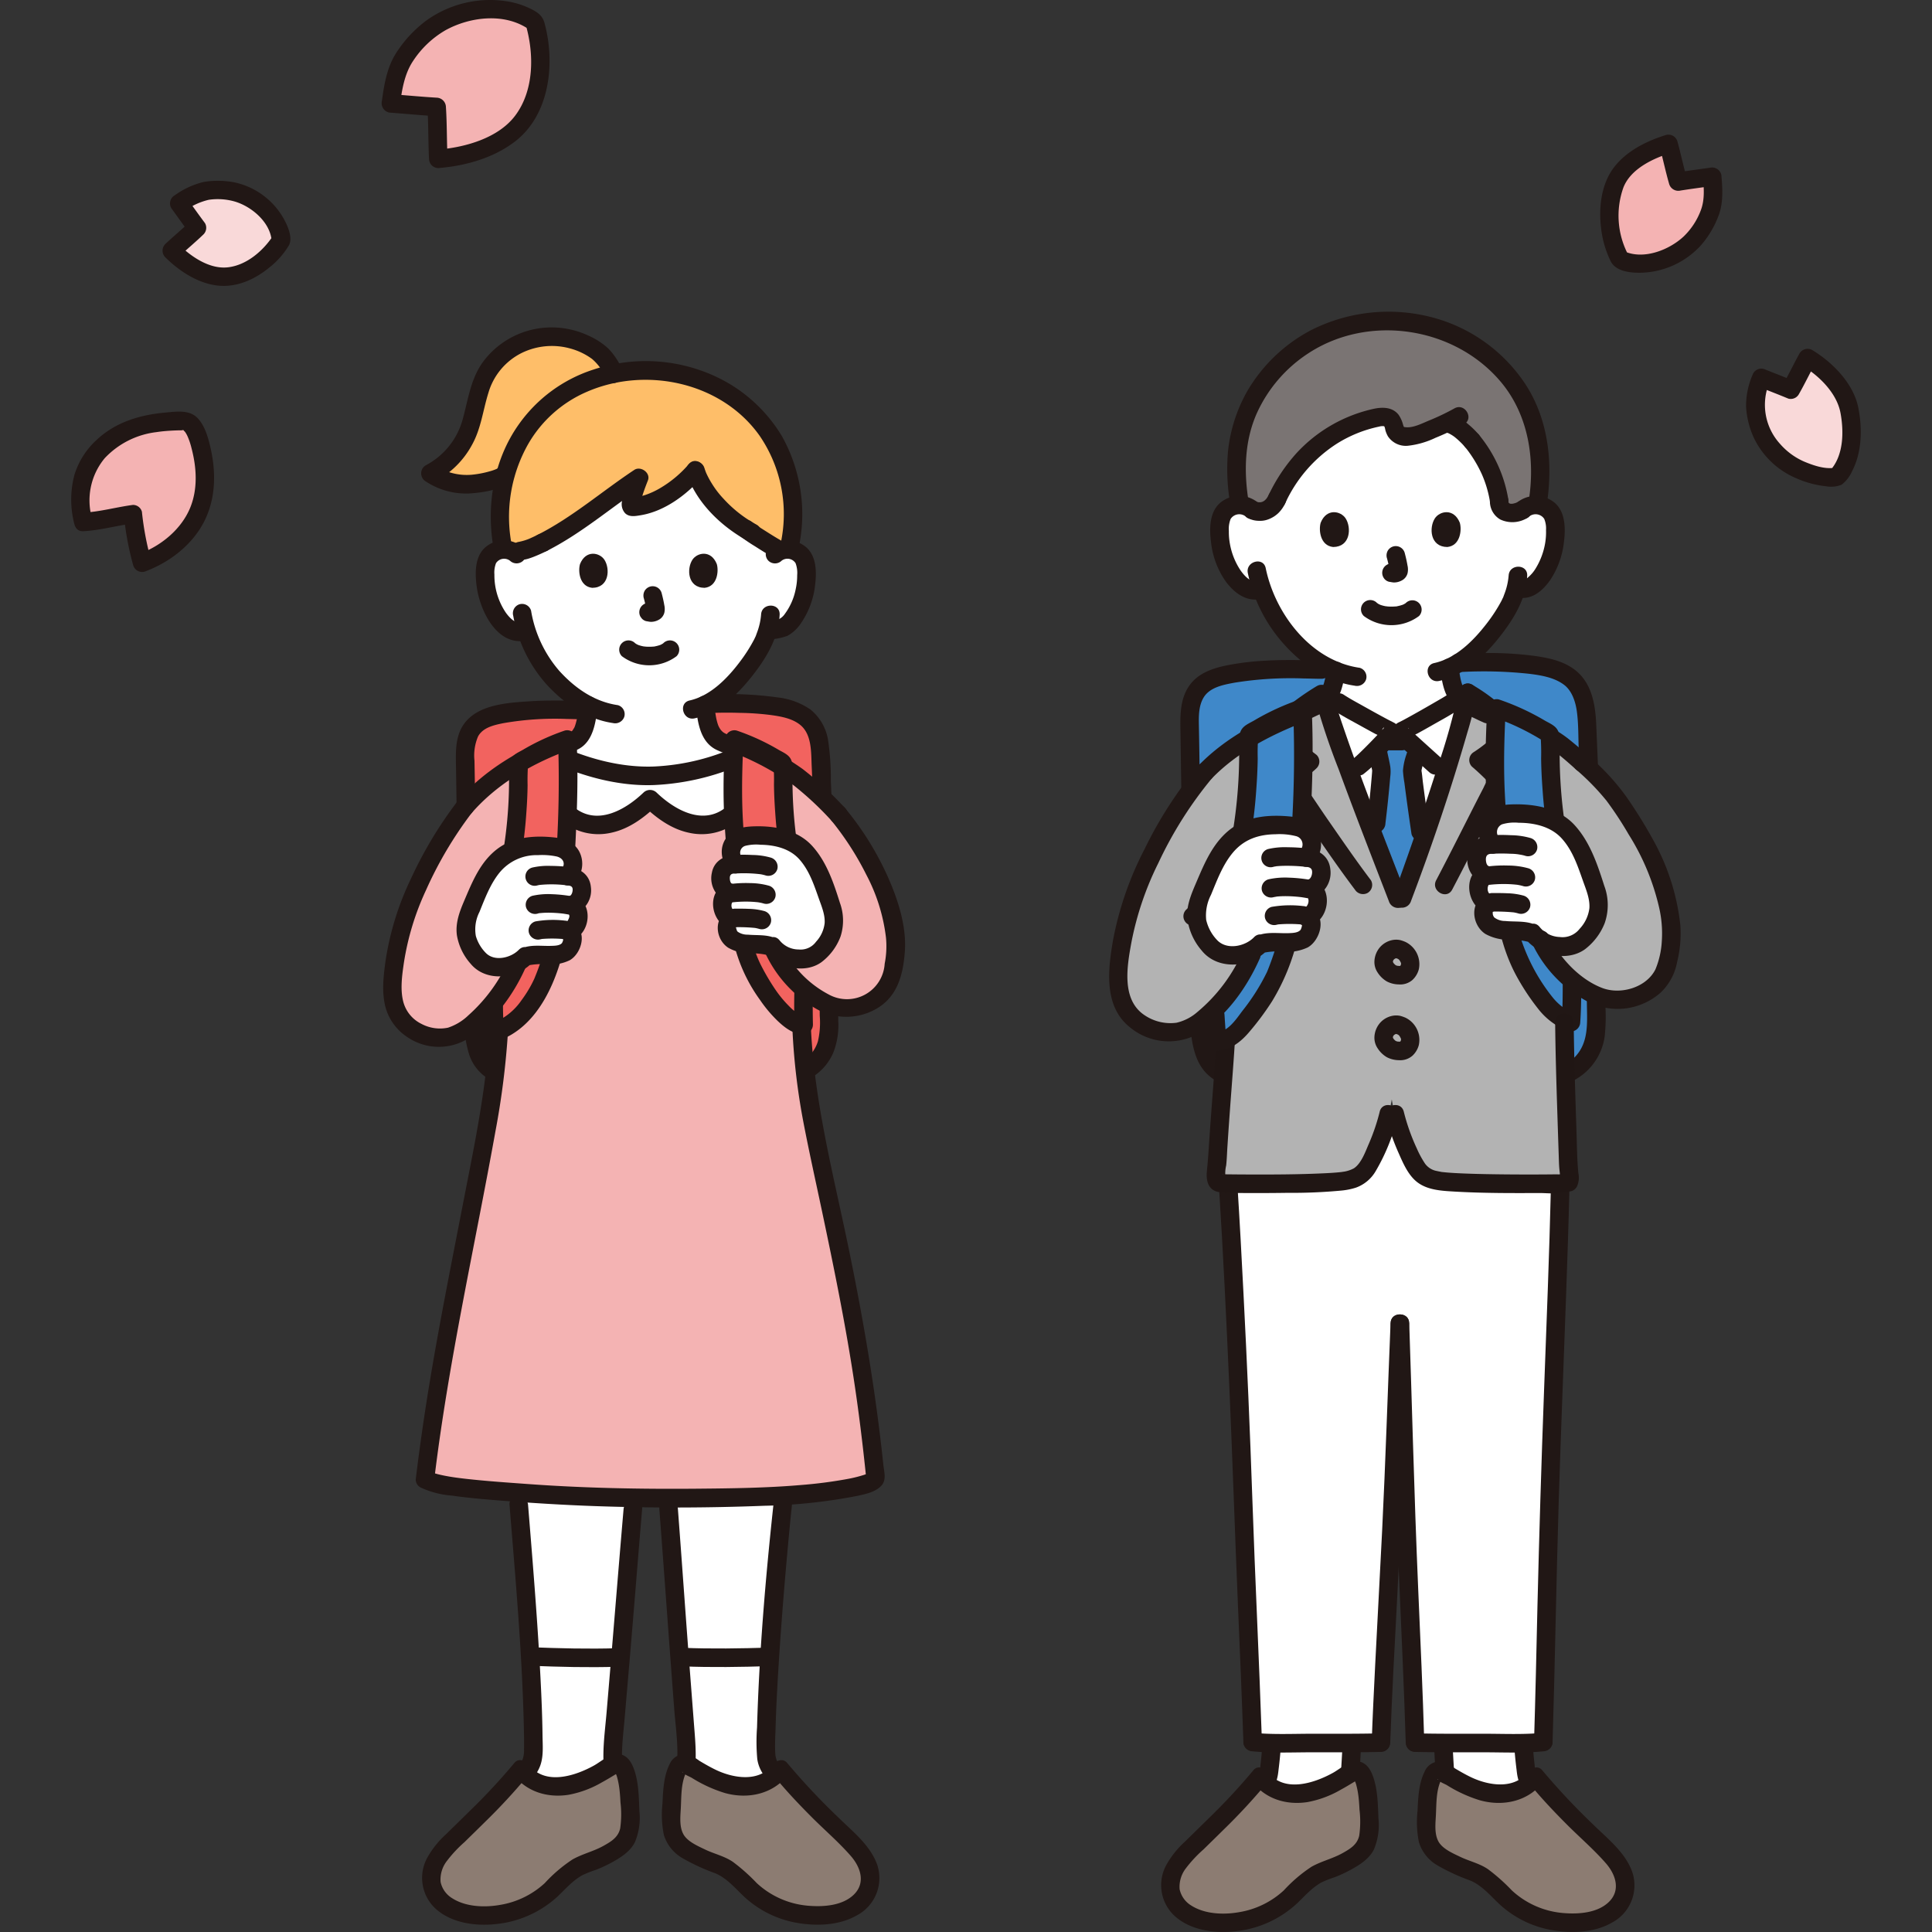 <!DOCTYPE svg PUBLIC "-//W3C//DTD SVG 1.1//EN" "http://www.w3.org/Graphics/SVG/1.1/DTD/svg11.dtd">

<svg width="416.549px" height="416.549px" viewBox="-15.35 0 416.549 416.549" xmlns="http://www.w3.org/2000/svg" fill="#000000">
<rect x="-15.35" y="0" width="416.549" height="416.549" fill="#333333" stroke="none"/>
<g id="SVGRepo_bgCarrier" stroke-width="0"/>
<g id="SVGRepo_tracerCarrier" stroke-linecap="round" stroke-linejoin="round"/>
<g id="SVGRepo_iconCarrier">
<defs>
<style>.a{fill:#f9d9d9;}.b{fill:#f4b3b3;}.c{fill:#211715;}.d{fill:#3f88c9;}.e{fill:#ffffff;}.f{fill:#7a7473;}.g{fill:#b3b3b3;}.h{fill:#8c7c72;}.i{fill:#201614;}.j{fill:#f2635f;}.k{fill:#febe69;}</style>
</defs>
<path class="a" d="M364.4,81.477a17.011,17.011,0,0,0-1.268,5.257,16.521,16.521,0,0,0,1.636,7.2,17.829,17.829,0,0,0,6.259,6.53c1.866,1.066,6.551,2.91,9.685,2.308,3.336-3.594,3.482-9.314,2.7-14.142-.7-4.375-5.226-9.184-9.045-11.432-1.363,2.432-2.335,4.588-3.625,6.81C369.6,83.531,366.688,82.4,364.4,81.477Z"/>
<path class="a" d="M23.3,43.859a24.032,24.032,0,0,1,4.547-2.4,15.68,15.68,0,0,1,7.018-.175,14.858,14.858,0,0,1,6.368,3.3c1.577,1.3,3.813,4.26,3.99,7.288-2.532,3.913-6.908,7.357-11.537,7.767-4.2.372-9.034-2.606-12-5.6,1.922-1.823,3.682-3.222,5.428-4.929C26.407,48.174,24.681,45.758,23.3,43.859Z"/>
<path class="b" d="M2.625,112.53a19.273,19.273,0,0,1-.47-6.978,12.552,12.552,0,0,1,2.56-6.814c4.668-6.36,11.625-7.86,19.118-7.966a3,3,0,0,1,1.1.124c2.256.845,3.34,6.643,3.651,8.682a20.633,20.633,0,0,1-.866,10.067c-1.946,5.365-7.055,9.751-12.428,11.675-1.137-3.4-1.442-6.911-1.973-10.461C10.677,111.188,6.013,112.384,2.625,112.53Z"/>
<path class="b" d="M353.813,38.106a27.538,27.538,0,0,1-.011,5.875,17.965,17.965,0,0,1-3.576,7.186,17,17,0,0,1-6.739,4.671c-2.155.9-6.344,1.575-9.5.134-2.6-4.65-3.741-10.914-1.681-15.811,1.868-4.439,7.465-7.736,12.074-9.129.815,2.917,1.287,5.444,2.079,8.121C347.79,38.938,351.155,38.486,353.813,38.106Z"/>
<path class="b" d="M68.916,22.3a36.674,36.674,0,0,1,1.716-7.651c1.21-3.089,4.55-6.6,6.739-8.327A22.691,22.691,0,0,1,87.5,2.183c3.067-.548,8.721-.215,12.413,2.575,2.042,6.811,1.714,15.3-2.388,21.085-3.717,5.243-11.963,7.918-18.372,8.4-.216-4.037-.1-7.465-.358-11.182C77,22.955,72.488,22.57,68.916,22.3Z"/>
<path class="c" d="M24.309,45.586a14.384,14.384,0,0,1,5.348-2.507,13.363,13.363,0,0,1,5.646.382c3.61,1.08,7.576,4.43,7.92,8.415l.273-1.01c-2.155,3.259-5.7,6.319-9.721,6.769-3.99.447-7.987-2.34-10.672-5.006v2.828c1.781-1.674,3.671-3.229,5.428-4.929a2.013,2.013,0,0,0,.313-2.423c-1.3-1.732-2.545-3.5-3.817-5.256a2.059,2.059,0,0,0-2.737-.717,2.016,2.016,0,0,0-.717,2.736c1.272,1.751,2.518,3.524,3.817,5.255L25.7,47.7c-1.757,1.7-3.646,3.254-5.427,4.929a2.024,2.024,0,0,0,0,2.828c2.891,2.872,6.7,5.418,10.8,6.046,4.284.655,8.363-1.127,11.626-3.811a17.416,17.416,0,0,0,4.25-4.807c.984-1.827-.59-4.909-1.568-6.469a16.037,16.037,0,0,0-10.117-7.081,18.853,18.853,0,0,0-6.67-.113,17.779,17.779,0,0,0-6.3,2.91C20.13,43.517,22.134,46.981,24.309,45.586Z"/>
<path class="c" d="M4.554,112A14.224,14.224,0,0,1,7.237,98.781a18.239,18.239,0,0,1,11.185-5.617c1.04-.164,2.093-.252,3.143-.313.5-.029,1-.049,1.508-.063.237-.007.52.015.76-.016.575-.075.163-.127.438.024-.151-.082.237.268.278.324a5.825,5.825,0,0,1,.578,1.043,15.309,15.309,0,0,1,.813,2.454c1.106,4.193,1.39,8.753-.281,12.845-1.9,4.642-6.272,8.224-10.9,9.929l2.461,1.4a63.816,63.816,0,0,1-1.974-10.461,1.986,1.986,0,0,0-1.928-1.468c-3.575.473-7.083,1.48-10.693,1.671-2.561.136-2.577,4.137,0,4,3.626-.192,7.11-1.2,10.693-1.671l-1.929-1.469a63.9,63.9,0,0,0,1.973,10.461,2.021,2.021,0,0,0,2.461,1.4c5.331-1.964,10.282-5.732,12.88-10.881,2.53-5.015,2.544-10.736,1.272-16.1-.494-2.085-1.166-4.428-2.644-6.046-1.8-1.97-4.666-1.485-7.069-1.271-5.38.477-10.641,2.042-14.671,5.793a17.02,17.02,0,0,0-4.867,7.537A20.826,20.826,0,0,0,.7,113.062C1.359,115.547,5.219,114.493,4.554,112Z"/>
<path class="c" d="M351.813,38.106c.2,2.345.411,4.844-.408,7.094a15.273,15.273,0,0,1-3.717,5.755c-3.089,2.905-8.526,5.069-12.69,3.291l.718.717A18.083,18.083,0,0,1,334.674,40.4c1.583-4.01,6.394-6.252,10.24-7.441l-2.46-1.4c.741,2.7,1.3,5.437,2.079,8.121a2.059,2.059,0,0,0,2.46,1.4c2.444-.387,4.9-.7,7.351-1.047a2.012,2.012,0,0,0,1.4-2.46,2.052,2.052,0,0,0-2.46-1.4c-2.45.349-4.907.66-7.352,1.047l2.461,1.4c-.78-2.684-1.338-5.426-2.079-8.121a2.025,2.025,0,0,0-2.46-1.4c-4.1,1.266-8.333,3.355-11.056,6.77-2.929,3.673-3.5,8.862-2.937,13.4a21.745,21.745,0,0,0,2.047,7.032c1.153,2.32,4.487,2.569,6.825,2.493a18.113,18.113,0,0,0,12.644-5.9,20.893,20.893,0,0,0,3.888-6.632c.926-2.587.777-5.464.551-8.158C355.6,35.559,351.6,35.536,351.813,38.106Z"/>
<path class="c" d="M70.845,22.828c.449-3.338.966-6.844,2.874-9.693a20.884,20.884,0,0,1,6.951-6.6c5.4-2.988,13-3.861,18.236-.046l-.919-1.2C99.831,11.6,99.84,19.5,95.7,24.966c-3.653,4.829-10.793,6.813-16.549,7.276l2,2c-.189-3.725-.114-7.459-.358-11.182a2.055,2.055,0,0,0-2-2c-3.3-.2-6.587-.51-9.881-.764-2.567-.2-2.554,3.8,0,4,3.294.254,6.584.564,9.881.764l-2-2c.244,3.723.169,7.457.358,11.182a2.022,2.022,0,0,0,2,2c5.8-.467,11.86-2.143,16.535-5.733,5.009-3.845,7.176-10.036,7.426-16.19a31.284,31.284,0,0,0-1.066-9.37c-.436-1.61-1.547-2.349-3-3.062A17.86,17.86,0,0,0,94.363.351,23.548,23.548,0,0,0,76.7,4.333a26.455,26.455,0,0,0-6.837,7.416c-1.816,3-2.412,6.6-2.872,10.016a2.069,2.069,0,0,0,1.4,2.46A2.013,2.013,0,0,0,70.845,22.828Z"/>
<path class="c" d="M362.668,80.468a16.94,16.94,0,0,0-1.559,7.116,18.652,18.652,0,0,0,1.687,6.83,17.808,17.808,0,0,0,9.339,8.786,21.131,21.131,0,0,0,6.262,1.647,6.067,6.067,0,0,0,3.319-.344,7.52,7.52,0,0,0,2.271-2.944c2.141-4.129,2.216-9.306,1.293-13.785-1.061-5.143-5.553-9.677-9.9-12.3a2.024,2.024,0,0,0-2.736.717c-1.248,2.25-2.345,4.579-3.625,6.81l2.259-.919c-2.1-.877-4.231-1.689-6.347-2.534a2.014,2.014,0,0,0-2.46,1.4,2.048,2.048,0,0,0,1.4,2.46c2.115.845,4.245,1.657,6.347,2.534a2,2,0,0,0,2.258-.919c1.28-2.231,2.377-4.561,3.625-6.81l-2.737.718c3.559,2.144,7.3,5.838,8.1,10.073.751,4,.7,9.153-2.16,12.36l.883-.515c-2.132.352-4.6-.511-6.539-1.322a14.683,14.683,0,0,1-5.2-3.81,12.5,12.5,0,0,1-2.316-13.228,2.063,2.063,0,0,0-.718-2.736A2.014,2.014,0,0,0,362.668,80.468Z"/>
<path class="d" d="M269.549,144.358c-1.62.011-13.863-.623-21.487,1.405a8.82,8.82,0,0,0-5.479,3.386c-.927,1.413-1.54,3.5-1.45,6.977.152,5.867.449,47.874,2.1,64.846.3,3.036.677,6.289,2.545,8.581,2.57,3.154,6.938,3.358,10.79,3.325,20.332-.176,41.694-.325,62.027-.5,5.644-.049,10.218-4.981,10.228-11.126.028-16.424-1.634-56.388-2.083-66.39a13.356,13.356,0,0,0-2.579-7.793,10.527,10.527,0,0,0-5.086-2.918c-7.456-2.05-20.956-1.225-22.417-1.086"/>
<path class="c" d="M246.843,230.619a7.486,7.486,0,0,1-1.06-1.061c-1.87-2.3-2.25-5.55-2.55-8.59q-.027-.283-.054-.576a25.908,25.908,0,0,0,3.394-2.915c.047.774.079,1.287.079,1.287.074,1.185.222,3.259.393,5.782a4.648,4.648,0,0,0,1.879-.417c-.15,2.5-.329,4.992-.516,7.486A8,8,0,0,1,246.843,230.619Z"/>
<path class="e" d="M312.954,109.933a4.3,4.3,0,0,1,3.445-1.008,4.066,4.066,0,0,1,2.923,1.943,5.734,5.734,0,0,1,.6,2.312,17.228,17.228,0,0,1-1.756,9.13,10.948,10.948,0,0,1-2.831,3.715,3.3,3.3,0,0,1-3.309.774l-.5-.151c-.3,1.2-.707,2.247-.887,2.758-.986,2.5-6.537,11.4-13.5,14.566.07.548.16,1.177.309,2,.36,2.12.96,4.52,3.78,6.08.19.06,3.87,1.81,4.16,1.93,0,0-9,13.7-19.669,13.7s-21.231-13.7-21.231-13.7c.3-.12,3.97-1.87,4.17-1.93,2.81-1.56,3.41-3.96,3.78-6.08.089-.506.159-.933.206-1.3a27.259,27.259,0,0,1-9.8-7.235,31.037,31.037,0,0,1-6.141-10.429l-.73.2a4.116,4.116,0,0,1-3.731-1.179,10.945,10.945,0,0,1-2.83-3.715,17.219,17.219,0,0,1-1.757-9.13,5.752,5.752,0,0,1,.6-2.312,4.066,4.066,0,0,1,2.923-1.943,4.3,4.3,0,0,1,3.445,1.008s2.168-23.687,28.39-23.687S312.954,109.933,312.954,109.933Z"/>
<path class="f" d="M251.358,97.826a31.051,31.051,0,0,1,13.276-22.641,32.584,32.584,0,0,1,19.33-5.949,34.247,34.247,0,0,1,11.409,1.872,32.456,32.456,0,0,1,4.813,2.158A37.644,37.644,0,0,1,305.7,76.92c.66.573,1.629,1.515,2.266,2.16a30.167,30.167,0,0,1,4.189,5.3A31.614,31.614,0,0,1,316.7,99.689a42.341,42.341,0,0,1-.595,9.208,4.291,4.291,0,0,0-2.55.6l-1.239.727a4.018,4.018,0,0,1-2.674.536,2.065,2.065,0,0,1-1.195-1.03,6.942,6.942,0,0,1-.573-1.729A26.764,26.764,0,0,0,302.24,95.34a7.187,7.187,0,0,0-2.323-3.5,4,4,0,0,0-3.251-.749,52.424,52.424,0,0,1-6.034,2.488c-1.516.52-3.521.906-4.629-.059-1.049-.914-.622-2.571-1.871-3.314a4.232,4.232,0,0,0-3.052-.07C270.4,92.81,263.97,99.3,260.007,107.533c0,0-1.065,2.181-2.466,2.5a10.409,10.409,0,0,1-2.909-.1,4.209,4.209,0,0,0-2.616-1.041c.2,1.917-.97-5.079-.789-9.2Q251.267,98.739,251.358,97.826Z"/>
<path class="c" d="M299.1,144.918a91.256,91.256,0,0,1,15.294.361c2.549.316,5.351.781,7.458,2.357,1.713,1.281,2.482,3.649,2.767,5.69.387,2.761.3,5.658.419,8.441q.255,6.081.489,12.162c.378,9.794.726,19.588.991,29.386.117,4.372.22,8.744.273,13.118.05,4.111.466,8.441-2.719,11.6a8.257,8.257,0,0,1-5.955,2.35c-3.655.046-7.312.063-10.967.093q-10.877.088-21.751.17-10.849.082-21.7.172c-3.2.026-6.43.179-9.629.023-2.421-.118-5.2-.571-6.8-2.6-1.655-2.095-1.841-5.133-2.081-7.682-.166-1.764-.3-3.531-.412-5.3-.279-4.274-.471-8.554-.634-12.834-.358-9.4-.565-18.812-.729-28.22-.1-5.952-.159-11.9-.28-17.857-.041-2-.04-4.235,1.046-6,1.354-2.2,4.311-2.721,6.652-3.159a76.187,76.187,0,0,1,14.932-.91c1.261.015,2.523.074,3.784.073,2.574,0,2.578-4,0-4-4.064,0-8.108-.148-12.172.1a57.179,57.179,0,0,0-8.431,1.046c-2.814.6-5.695,1.58-7.55,3.9-2.507,3.14-2.284,7.238-2.223,11.033.049,3.105.089,6.209.137,9.314.146,9.56.327,19.12.627,28.677.277,8.821.386,17.775,1.514,26.539.41,3.185,1.192,6.533,3.658,8.792,2.268,2.078,5.249,2.808,8.241,3.036,3.271.249,6.595.052,9.872.025q5.764-.049,11.529-.094,11.379-.09,22.758-.176,5.778-.045,11.558-.092c3.556-.029,7.3.258,10.83-.181a12.719,12.719,0,0,0,10.72-10.728,39.5,39.5,0,0,0,.182-6.371q-.035-3.215-.1-6.428c-.208-10.123-.553-20.243-.925-30.361q-.447-12.142-.975-24.283c-.2-4.571-1.087-9.39-5.187-12.1-2.525-1.671-5.548-2.241-8.5-2.631a74.728,74.728,0,0,0-8.921-.578c-2.364-.029-4.73.017-7.092.124-2.563.116-2.578,4.116,0,4Z"/>
<path class="g" d="M318.83,159.03a53.836,53.836,0,0,0-11.124-4.789,38.69,38.69,0,0,0-6.61-4.87c-1.626,9.317-12.539,40.4-14.621,45.566-3.292-8.619-14.645-37.327-16.544-45.5a55.971,55.971,0,0,0-7.81,5.593c-6.936,2.979-13.095,6.685-17.639,11.418a78.17,78.17,0,0,0-8.467,12.231c-5.518,9.891-9.375,19.063-10.154,30.363a15.617,15.617,0,0,0,.878,7.284c1.9,4.406,7.156,6.827,11.905,6.136,3.125-.454,7.319-3.739,10.92-8.423-.289,4.511-.578,9.047-.578,9.047-.271,4.779-.662,9.552-1.014,14.325q-.323,4.4-.618,8.8-.145,2.217-.275,4.434c-.065,1.106-.5,2.854-.108,3.916a1.084,1.084,0,0,0,.175.215,1.861,1.861,0,0,0,1.209.39c1.444.08,22.316.229,26.519-.622a6.255,6.255,0,0,0,5.265-4.121,45.173,45.173,0,0,0,4.585-13.382,44.884,44.884,0,0,0,4.577,13.382,6.252,6.252,0,0,0,5.265,4.121c4.2.851,25.21.7,26.654.622a1.863,1.863,0,0,0,1.22-.4c1.053,1,.377-2.558.354-3.3q-.105-3.26-.213-6.519c-.131-4-.264-7.991-.377-11.988-.118-4.165-.214-8.33-.255-12.5l-.022-10.756c3.113,3.093,6.794,5.372,9.616,5.757,4.75.649,10-1.625,11.906-5.764a25.955,25.955,0,0,0,1.566-9.349c-.78-10.615-5.564-18.969-11.667-27.888-2.721-3.977-8.465-8.973-12.4-12.109q-1.034-.689-2.114-1.32"/>
<path class="e" d="M313.721,382.283c-.075-.487-.117-.969-.149-1.3-.173-1.767-.346-3.519-.474-5.243-4.656.074-11.923.077-17.288.045.128,2.058.17,4.055.369,6.51,2.884,1.771,5.849,3.519,9.156,4.2a10.607,10.607,0,0,0,9.307-2.183,3.573,3.573,0,0,1-.435-.46A4.018,4.018,0,0,1,313.721,382.283Z"/>
<path class="e" d="M275.273,375.792c-5.312.026-12.077.019-16.427-.053-.131,1.725-.3,3.478-.477,5.246a7.444,7.444,0,0,1-.635,2.865,3.206,3.206,0,0,1-.381.409,10.585,10.585,0,0,0,9.364,2.234c3.262-.667,6.193-2.378,9.039-4.124.205-2.487.247-4.5.378-6.581Z"/>
<path class="c" d="M293.42,371.842l.066.452c-.021-.161-.015-.118.016.13q.054.426.1.853.087.816.148,1.635c.077,1.02.126,2.042.174,3.065.113,2.4.26,4.8.544,7.188a2.062,2.062,0,0,0,2,2,2.012,2.012,0,0,0,2-2c-.569-4.785-.483-9.615-1.191-14.386a2.014,2.014,0,0,0-2.46-1.4,2.05,2.05,0,0,0-1.4,2.46Z"/>
<path class="c" d="M310.886,369.6a94.14,94.14,0,0,0,.742,11.957c.17,1.559.4,3.058,1.605,4.174a40.064,40.064,0,0,0,3.339,2.6,2.012,2.012,0,0,0,2.736-.718,2.047,2.047,0,0,0-.717-2.736,30.231,30.231,0,0,1-2.465-1.919c-.034-.03-.433-.434-.434-.433.048-.03.2.3.2.3a3.594,3.594,0,0,1-.145-.536,12.135,12.135,0,0,1-.21-1.635,95.215,95.215,0,0,1-.653-11.053c.049-2.575-3.951-2.575-4,0Z"/>
<path class="c" d="M274.664,370.779c-.708,4.771-.622,9.6-1.191,14.386a2.01,2.01,0,0,0,2,2,2.049,2.049,0,0,0,2-2c.284-2.389.431-4.785.544-7.188.048-1.023.1-2.045.174-3.065q.062-.819.148-1.635.046-.427.1-.853c.031-.248.037-.291.016-.13l.066-.452a2.065,2.065,0,0,0-1.4-2.46,2.016,2.016,0,0,0-2.461,1.4Z"/>
<path class="c" d="M257.056,369.6a95.437,95.437,0,0,1-.654,11.053,13.825,13.825,0,0,1-.185,1.522,2.164,2.164,0,0,0-.138.547c.019.121.062.045.094-.107s.055-.045-.062.064c-.078.073-.153.151-.231.224a27.745,27.745,0,0,1-2.53,1.978,2.062,2.062,0,0,0-.717,2.736,2.014,2.014,0,0,0,2.736.718c1.1-.826,2.255-1.615,3.275-2.544,1.245-1.135,1.5-2.631,1.669-4.234a94.326,94.326,0,0,0,.743-11.957c-.05-2.571-4.05-2.58-4,0Z"/>
<path class="h" d="M309.165,408.966a18.023,18.023,0,0,0,3.338,2.605,21.9,21.9,0,0,0,13.632,2.8,12.916,12.916,0,0,0,5.793-2.04,7.2,7.2,0,0,0,3.16-5.107c.248-2.928-1.53-5.7-3.613-7.776-5.346-5.321-11.012-10.543-15.734-16.366-2.367,3.258-6.606,4.191-10.406,3.413-3.493-.715-6.606-2.626-9.644-4.494-2.907-1.787-3.345,6.6-3.413,8.423-.109,2.88-.582,6.684,1.7,8.814a23.031,23.031,0,0,0,7.308,3.975C304.8,404.283,306.605,406.542,309.165,408.966Z"/>
<path class="h" d="M262.887,408.966a17.99,17.99,0,0,1-3.338,2.605,21.9,21.9,0,0,1-13.632,2.8,12.908,12.908,0,0,1-5.792-2.04,7.2,7.2,0,0,1-3.161-5.107c-.247-2.928,1.53-5.7,3.614-7.776,5.345-5.321,11.011-10.543,15.733-16.366,2.367,3.258,6.607,4.191,10.406,3.413,3.494-.715,6.607-2.626,9.644-4.494,2.907-1.787,3.345,6.6,3.414,8.423.108,2.88.581,6.684-1.7,8.814a23.031,23.031,0,0,1-7.308,3.975C267.257,404.283,265.447,406.542,262.887,408.966Z"/>
<path class="c" d="M307.751,410.381a22.373,22.373,0,0,0,11.654,5.787c4.224.709,9.045.535,12.837-1.668a9.081,9.081,0,0,0,4.324-10.917c-1.5-4.176-5.237-7.092-8.308-10.1a146.639,146.639,0,0,1-11.1-11.813c-.9-1.107-2.445-.511-3.141.4-2.923,3.846-8.507,2.89-12.263,1.079-1.209-.584-2.374-1.254-3.524-1.945a8.021,8.021,0,0,0-2.877-1.406,3.508,3.508,0,0,0-3.548,2.177c-1.27,2.537-1.4,5.66-1.524,8.447a22.009,22.009,0,0,0,.293,6.754,8.736,8.736,0,0,0,4.085,5.06,43.292,43.292,0,0,0,7.006,3.224c2.444,1.037,4.211,3.127,6.089,4.921,1.862,1.777,4.7-1.047,2.828-2.829a40.593,40.593,0,0,0-5.148-4.571c-1.836-1.236-3.984-1.692-5.955-2.639-1.557-.749-3.821-1.711-4.693-3.309-.924-1.695-.631-3.94-.543-5.789.119-2.484.045-5.074,1.059-7.362-.115.26.2-.27.223-.366a.186.186,0,0,1-.195.14,6.076,6.076,0,0,0-.63.065c-.2.048-.181-.308-.016,0,.233.44,1.454.89,1.911,1.162a29.844,29.844,0,0,0,7.132,3.272c5.072,1.408,10.481.221,13.744-4.071l-3.141.405c2.537,3.11,5.293,6.026,8.125,8.866,2.785,2.793,5.848,5.412,8.439,8.386,2.108,2.418,3.227,5.776.666,8.3-2.482,2.443-6.647,2.7-9.918,2.415a18.537,18.537,0,0,1-11.06-4.9C308.7,405.794,305.867,408.616,307.751,410.381Z"/>
<path class="c" d="M261.473,407.552a18.628,18.628,0,0,1-9.678,4.724c-3.324.589-7.4.437-10.318-1.444a5.4,5.4,0,0,1-2.491-3.5,6.5,6.5,0,0,1,1.364-4.538,27.677,27.677,0,0,1,3.783-4.053c1.438-1.411,2.882-2.817,4.313-4.236a129.6,129.6,0,0,0,9.279-10.016l-3.141-.405c2.873,3.779,7.356,5.158,11.97,4.455a22.337,22.337,0,0,0,7.155-2.657c1.116-.605,2.2-1.268,3.282-1.927.68-.414.547-.247-.017-.23-.058,0-.543-.169-.306-.092a.331.331,0,0,1-.08-.051c.056.2.271.529.442,1.121a16.758,16.758,0,0,1,.445,2.126c.143.944.24,2.253.29,3.359a21.283,21.283,0,0,1-.06,5.588c-.443,1.951-1.953,2.843-3.6,3.768-2.148,1.2-4.569,1.737-6.7,2.946a31.966,31.966,0,0,0-5.932,5.057c-1.866,1.781.966,4.607,2.828,2.829,1.673-1.6,3.233-3.4,5.285-4.524a24.443,24.443,0,0,1,2.882-1.133,30.311,30.311,0,0,0,3.485-1.628c1.9-1.048,3.928-2.331,4.922-4.34a13.562,13.562,0,0,0,.978-6.656c-.123-2.935-.146-6.075-1.1-8.882-.482-1.422-1.284-2.944-2.851-3.366-2.075-.558-4.156,1.439-5.822,2.365-4.064,2.262-10.587,4.4-14.044-.147-.7-.915-2.238-1.511-3.141-.4a132.53,132.53,0,0,1-9.61,10.344c-1.707,1.687-3.43,3.358-5.139,5.045A19.865,19.865,0,0,0,236.17,402a9.041,9.041,0,0,0,2.228,11.509c3.338,2.682,8.074,3.33,12.229,2.925a22.981,22.981,0,0,0,13.674-6.057C266.184,408.617,263.351,405.793,261.473,407.552Z"/>
<path class="e" d="M285.386,240.208a45.191,45.191,0,0,0,3.915,10.213,6.252,6.252,0,0,0,5.265,4.121c4.085.827,24.046.709,26.488.629-.422,18.512-1.731,48.963-2.321,68.017-.6,19.418-.739,32.988-1.34,52.406-2.692.286-23.1.235-27.661.124-.348-11.954-1.675-40.918-1.837-45.65-.459-13.4-.965-31.8-1.422-45.109-.577,13.96-1.166,29.232-1.743,43.215-.2,4.938-1.9,35.069-2.337,47.544-4.556.111-24.969.162-27.661-.124-.665-19.392-1.408-33.095-2.073-52.488-.647-18.86-2.046-49.4-3.235-67.917,4.579.075,21.689.115,25.45-.647a6.255,6.255,0,0,0,5.265-4.121,45.238,45.238,0,0,0,3.915-10.213Z"/>
<path class="e" d="M285.2,157.875l-.628,0c-.052-.179-.242-.271-.415-.346-1.315-.6-9.58-5.194-10.874-6.065l-3.421-2.3.124.511c2.051,8.463,13.228,36.73,16.49,45.27,2.082-5.164,13-36.249,14.621-45.566l.04-.228-2.632,1.871c-1.475,1.049-9.883,5.839-11.4,6.528-.167.08-.352.173-.41.346Z"/>
<path class="d" d="M288.51,189.466c.827-2.3,1.814-5.1,2.867-8.15l-.466-2.006c-.842-5.626-1.79-12.885-1.778-13.185a21.265,21.265,0,0,1,.7-2.991l.6-1.479-2.078-1.879H286.9c-.841,0-1.715,0-2.509.006h-1.259c-.5.531-1.11,1.161-1.739,1.8l.421,1.008c.144.732.69,3.125.69,3.494,0,.213-.416,5.466-1.148,11.445,0,0-.25,1.17-.569,2.658,2.385,6.219,4.533,11.72,5.689,14.745C286.873,193.949,287.594,192.015,288.51,189.466Z"/>
<path class="c" d="M287.808,203.155a6.634,6.634,0,0,0-1.3-.471,4.282,4.282,0,0,0-1.93.06,4.782,4.782,0,0,0-2.38,1.459,4.975,4.975,0,0,0-1.214,2.987,4.056,4.056,0,0,0,.708,2.52,5.887,5.887,0,0,0,1.961,1.89,5.688,5.688,0,0,0,2.606.647,4,4,0,0,0,2.918-.96,4.8,4.8,0,0,0,1.385-2.337,5.326,5.326,0,0,0-2.753-5.795,2.167,2.167,0,0,0-1.541-.2,2.044,2.044,0,0,0-1.195.919,2.022,2.022,0,0,0-.2,1.541,1.948,1.948,0,0,0,.919,1.2,3.111,3.111,0,0,1,.628.374l-.4-.312a3.357,3.357,0,0,1,.5.5l-.313-.405a4.848,4.848,0,0,1,.59,1.03l-.2-.478a3.031,3.031,0,0,1,.192.705l-.072-.531a2.784,2.784,0,0,1-.012.632l.071-.532a3.147,3.147,0,0,1-.2.713l.2-.478a3.426,3.426,0,0,1-.405.692l.312-.4a2.568,2.568,0,0,1-.382.391l.4-.313a1.789,1.789,0,0,1-.31.19l.478-.2a1.823,1.823,0,0,1-.443.112l.532-.071a5.143,5.143,0,0,1-1.252-.025l.532.072a3.344,3.344,0,0,1-.751-.187l.478.2a3.263,3.263,0,0,1-.686-.4l.4.312a4.241,4.241,0,0,1-.715-.727l.313.405a3.65,3.65,0,0,1-.421-.706l.2.478a1.939,1.939,0,0,1-.133-.466l.072.531a3.066,3.066,0,0,1,.007-.7l-.072.532a2.906,2.906,0,0,1,.19-.721l-.2.478a3.011,3.011,0,0,1,.321-.548l-.313.405a3.22,3.22,0,0,1,.572-.571l-.405.312a3.334,3.334,0,0,1,.637-.367l-.478.2a3.083,3.083,0,0,1,.713-.193l-.532.072a2.164,2.164,0,0,1,.469-.01l-.531-.072a3.773,3.773,0,0,1,.836.255l-.478-.2.061.026a2.2,2.2,0,0,0,1.542.2,2.039,2.039,0,0,0,1.195-.919,2.017,2.017,0,0,0,.2-1.541A1.919,1.919,0,0,0,287.808,203.155Z"/>
<path class="c" d="M287.808,219.488a6.7,6.7,0,0,0-1.3-.471,4.268,4.268,0,0,0-1.93.061,4.78,4.78,0,0,0-2.38,1.458,4.975,4.975,0,0,0-1.214,2.987,4.054,4.054,0,0,0,.708,2.52,5.9,5.9,0,0,0,1.961,1.891,5.7,5.7,0,0,0,2.606.646,4,4,0,0,0,2.918-.96,4.787,4.787,0,0,0,1.385-2.336,5.328,5.328,0,0,0-2.753-5.8,2.166,2.166,0,0,0-1.541-.2,2,2,0,0,0-1.4,2.46,1.949,1.949,0,0,0,.919,1.195,3.069,3.069,0,0,1,.628.375l-.4-.313a3.357,3.357,0,0,1,.5.5l-.313-.4a4.841,4.841,0,0,1,.59,1.029l-.2-.477a3,3,0,0,1,.192.705l-.072-.532a2.783,2.783,0,0,1-.012.632l.071-.532a3.147,3.147,0,0,1-.2.713l.2-.477a3.418,3.418,0,0,1-.405.691l.312-.405a2.523,2.523,0,0,1-.382.391l.4-.313a1.789,1.789,0,0,1-.31.19l.478-.2a1.779,1.779,0,0,1-.443.112l.532-.071a5.093,5.093,0,0,1-1.252-.025l.532.072a3.4,3.4,0,0,1-.751-.186l.478.2a3.263,3.263,0,0,1-.686-.4l.4.313a4.283,4.283,0,0,1-.715-.728l.313.405a3.672,3.672,0,0,1-.421-.705l.2.477a1.939,1.939,0,0,1-.133-.466l.072.532a3.065,3.065,0,0,1,.007-.7l-.072.531a2.9,2.9,0,0,1,.19-.72l-.2.477a3.011,3.011,0,0,1,.321-.548l-.313.405a3.288,3.288,0,0,1,.572-.571l-.405.313a3.286,3.286,0,0,1,.637-.368l-.478.2a2.987,2.987,0,0,1,.713-.193l-.532.071a2.23,2.23,0,0,1,.469-.01l-.531-.071a3.771,3.771,0,0,1,.836.254l-.478-.2.061.026a2.2,2.2,0,0,0,1.542.2,2.047,2.047,0,0,0,1.195-.919,2.02,2.02,0,0,0,.2-1.542A1.922,1.922,0,0,0,287.808,219.488Z"/>
<path class="c" d="M247.441,255.459c.933,14.63,1.632,29.276,2.275,43.922.686,15.592,1.183,31.191,1.844,46.784.416,9.809.835,19.617,1.172,29.429.089,2.567,4.089,2.579,4,0-.6-17.5-1.469-34.988-2.073-52.488q-.761-22.046-1.9-44.079c-.4-7.858-.817-15.716-1.318-23.568-.163-2.557-4.164-2.575-4,0Z"/>
<path class="c" d="M284.458,285.331c-.614,14.874-1.08,29.758-1.811,44.627-.478,9.735-1.027,19.466-1.512,29.2-.274,5.519-.549,11.038-.742,16.56-.09,2.574,3.91,2.571,4,0,.367-10.489.958-20.971,1.508-31.451q.8-15.3,1.417-30.6.567-14.169,1.14-28.339c.106-2.574-3.9-2.569-4,0Z"/>
<path class="c" d="M319.034,255.926c-.348,14.676-.941,29.346-1.484,44.016q-.863,23.24-1.421,46.486c-.219,9.723-.436,19.445-.736,29.166-.079,2.575,3.921,2.572,4,0,.534-17.3.793-34.609,1.325-51.909.451-14.689,1.055-29.374,1.577-44.06.281-7.9.551-15.8.739-23.7.061-2.575-3.939-2.574-4,0Z"/>
<path class="c" d="M284.485,285.316c.51,14.944.882,29.893,1.413,44.836.331,9.34.8,18.675,1.18,28.012.24,5.85.482,11.7.654,17.554.076,2.568,4.076,2.579,4,0-.322-10.983-.833-21.961-1.305-32.937-.456-10.623-.816-21.245-1.139-31.873-.26-8.531-.512-17.062-.8-25.592-.088-2.567-4.088-2.579-4,0Z"/>
<path class="c" d="M254.732,377.594c4.326.432,8.792.2,13.132.211,4.841.007,9.688.027,14.529-.087,2.57-.061,2.579-4.061,0-4-4.841.114-9.688.094-14.529.087-4.34-.007-8.806.221-13.132-.211a2.014,2.014,0,0,0-2,2,2.045,2.045,0,0,0,2,2Z"/>
<path class="c" d="M317.393,373.594c-4.326.432-8.792.2-13.132.211-4.841.007-9.688.027-14.529-.087-2.575-.061-2.574,3.939,0,4,4.841.114,9.688.094,14.529.087,4.34-.007,8.806.221,13.132-.211a2.056,2.056,0,0,0,2-2,2.014,2.014,0,0,0-2-2Z"/>
<path class="c" d="M265.027,155.914c1.417-.584,2.785-1.287,4.178-1.925.105-.048.21-.094.315-.143.25-.115-.549.229-.351.148a6.248,6.248,0,0,0,.575-.251,8.648,8.648,0,0,0,1.871-1.394,9.064,9.064,0,0,0,2.161-3.452,17.412,17.412,0,0,0,.807-3.71,2.21,2.21,0,0,0-.2-1.541,2,2,0,0,0-3.656.478,20.908,20.908,0,0,1-.608,3.109c-.066.221-.142.437-.22.655a1,1,0,0,0-.063.162c0,.008.185-.4.087-.208-.063.123-.116.251-.179.374a6.775,6.775,0,0,1-.4.677c-.041.062-.287.4-.1.151s-.117.127-.175.191c-.184.2-.383.38-.584.561-.276.247.267-.177-.047.04-.145.1-.289.2-.439.293-.37.229-.023.027.111.008a2.447,2.447,0,0,0-.524.22l-.258.115c-.664.3-1.323.614-1.983.924l-1.141.535c-.234.109-1.214.528-.237.126a2.2,2.2,0,0,0-1.2.919,2.043,2.043,0,0,0-.2,1.541,2.021,2.021,0,0,0,2.461,1.4Z"/>
<path class="c" d="M295.145,143.965c.336,2.609.682,5.324,2.338,7.468A8.594,8.594,0,0,0,299.066,153a8.337,8.337,0,0,0,1.011.694,4.12,4.12,0,0,0,.638.29c.109.038-.617-.273-.343-.144.662.312,1.329.614,1.991.925s1.339.653,2.022.943a2.2,2.2,0,0,0,1.542.2,2.044,2.044,0,0,0,1.195-.919,2.022,2.022,0,0,0-.718-2.737c-.748-.317-1.476-.687-2.212-1.032q-.681-.32-1.364-.637c-.145-.067-.291-.134-.437-.2a5.59,5.59,0,0,0-.573-.243c-.156.031.431.237.205.054a5.136,5.136,0,0,0-.482-.31q-.273-.2.03.033c-.079-.062-.156-.127-.231-.193-.213-.185-.7-.539-.788-.817q.26.341.07.081c-.051-.072-.1-.145-.148-.219-.094-.145-.182-.3-.265-.447-.033-.061-.172-.441-.225-.456.117.286.135.329.055.131-.03-.077-.06-.155-.088-.233a12.051,12.051,0,0,1-.486-1.869q-.109-.585-.2-1.171-.051-.31-.1-.621l-.039-.281c.041.307.047.353.019.136a2.055,2.055,0,0,0-2-2c-.969.044-2.143.889-2,2Z"/>
<path class="c" d="M300.087,151.1a35.216,35.216,0,0,1,5.843,4.233,25.822,25.822,0,0,1,2.2,2.187,7.692,7.692,0,0,1,.7.9q.124.191.237.388c.295.525-.058-.269.1.211l.919-2.258c-1.67,1-3.254,2.129-4.816,3.287a30.38,30.38,0,0,1-2.856,2.1,2.015,2.015,0,0,0-.405,3.142,53.44,53.44,0,0,1,4.356,4.185l-.313-2.424a19.591,19.591,0,0,0-1.557,2.812c-1.015,1.946-2.006,3.9-3,5.861-2.383,4.7-4.748,9.4-7.2,14.063-1.2,2.276,2.252,4.3,3.454,2.019,2.454-4.66,4.819-9.367,7.2-14.063.993-1.957,1.984-3.915,3-5.861a19.441,19.441,0,0,1,1.557-2.812,2.01,2.01,0,0,0-.313-2.424,53.284,53.284,0,0,0-4.356-4.185l-.405,3.141a30.227,30.227,0,0,0,2.857-2.1c1.562-1.157,3.146-2.288,4.816-3.286a2.033,2.033,0,0,0,.919-2.259c-.67-2.08-2.419-3.76-3.99-5.2a40.037,40.037,0,0,0-6.929-5.109c-2.233-1.291-4.249,2.164-2.019,3.454Z"/>
<path class="c" d="M268.531,147.94a57.641,57.641,0,0,0-6.716,4.749c-1.73,1.4-3.852,3.07-4.573,5.269a2.048,2.048,0,0,0,.919,2.258c2.476,1.793,5.213,3.572,7.539,5.389v-2.829c-1.433,1.4-3.245,2.5-4.527,4.036a2.083,2.083,0,0,0,0,2.829c-.574-.732-.091-.106.037.073.166.231.329.464.492.7q.738,1.051,1.469,2.109,2.22,3.2,4.438,6.4c3.007,4.325,5.985,8.684,9.167,12.882a2.066,2.066,0,0,0,2.737.718,2.014,2.014,0,0,0,.717-2.737c-3.243-4.278-6.276-8.721-9.339-13.129-2.277-3.276-4.424-6.7-6.89-9.841v2.829c1.282-1.54,3.1-2.638,4.527-4.036a2.01,2.01,0,0,0,0-2.829c-2.7-2.11-5.572-4-8.348-6.013l.919,2.258c.136-.414-.224.344.058-.095,0,0,.306-.462.154-.254a9.176,9.176,0,0,1,.924-1.017,31.081,31.081,0,0,1,2.667-2.345,50.423,50.423,0,0,1,5.648-3.916c2.209-1.318.2-4.777-2.019-3.454Z"/>
<path class="c" d="M314.368,111.347a2.221,2.221,0,0,1,3.227.53,5.44,5.44,0,0,1,.386,2.4,14.427,14.427,0,0,1-.2,2.891,15.285,15.285,0,0,1-2.046,5.409,7.527,7.527,0,0,1-1.608,1.884,1.471,1.471,0,0,1-1.563.414c-2.49-.664-3.552,3.194-1.064,3.858,3.162.843,5.64-1.189,7.365-3.649a18.431,18.431,0,0,0,2.988-8.312c.338-2.768.328-6.271-1.911-8.284a6.36,6.36,0,0,0-8.4.035,2.016,2.016,0,0,0,0,2.829,2.043,2.043,0,0,0,2.828,0Z"/>
<path class="c" d="M309.917,124.116a14.136,14.136,0,0,1-.943,4.034c-.085.241-.181.481-.26.725-.107.332.223-.41.039-.1-.157.266-.272.563-.417.837a34.523,34.523,0,0,1-3.157,4.837c-2.832,3.667-6.6,7.477-11.292,8.506-2.513.551-1.45,4.408,1.063,3.858,5.557-1.218,10.008-5.587,13.371-9.941,2.876-3.723,5.386-7.923,5.6-12.758.112-2.574-3.889-2.569-4,0Z"/>
<path class="c" d="M256.046,108.518a6.362,6.362,0,0,0-8.4-.035c-2.3,2.068-2.247,5.687-1.881,8.512a18.156,18.156,0,0,0,3.129,8.323c1.782,2.443,4.437,4.515,7.614,3.815a2,2,0,0,0-1.063-3.858c-1.344.3-2.782-1.476-3.433-2.457a15.044,15.044,0,0,1-2.176-5.5,14.285,14.285,0,0,1-.238-2.845,5.725,5.725,0,0,1,.39-2.595,2.22,2.22,0,0,1,3.227-.53,2.055,2.055,0,0,0,2.828,0,2.016,2.016,0,0,0,0-2.829Z"/>
<path class="c" d="M253.69,123.562a33.11,33.11,0,0,0,7.607,15.13c4,4.533,9.348,8.282,15.44,9.149a2.067,2.067,0,0,0,2.46-1.4,2.014,2.014,0,0,0-1.4-2.46c-10.486-1.493-18.22-11.6-20.253-21.485-.518-2.52-4.374-1.453-3.857,1.063Z"/>
<path class="c" d="M318.073,109.212c1.457-8.956.56-18.445-4.436-26.226a34.641,34.641,0,0,0-20.629-14.672,37.034,37.034,0,0,0-25.582,2.814,34.519,34.519,0,0,0-14.05,13.543,33.315,33.315,0,0,0-3.946,12.477A43.929,43.929,0,0,0,250,109.215a2.015,2.015,0,0,0,2.46,1.4,2.048,2.048,0,0,0,1.4-2.46c-1.042-6.437-.906-13.112,1.81-19.148a30.388,30.388,0,0,1,11.049-12.823c13.04-8.551,31.507-5.742,41.508,6.143,6.006,7.138,7.461,16.829,6,25.825a2.062,2.062,0,0,0,1.4,2.46,2.014,2.014,0,0,0,2.46-1.4Z"/>
<path class="c" d="M305.872,155.776a56.166,56.166,0,0,1,9.895,3.854,29.29,29.29,0,0,1,4.264,2.535c1.538,1.167,2.991,2.472,4.432,3.755,1.916,1.707,4.755-1.112,2.828-2.828q-2.231-1.986-4.558-3.856a29.178,29.178,0,0,0-4.947-3.06,61.715,61.715,0,0,0-10.85-4.257c-2.474-.73-3.531,3.129-1.064,3.857Z"/>
<path class="d" d="M310.208,153.828a82.964,82.964,0,0,1,8.573,4.449c.142,1.037.125,5.875.178,7.185a107.732,107.732,0,0,0,3.21,23.108l-8.258.5L315.59,202.5a25.258,25.258,0,0,0,7.8,9l.055,1.579c.055,1.611.055,5.444-.094,7.351-.336-.143-.672-.284-1.011-.419-3.043-1.213-5.424-4.851-7.166-7.512a36.215,36.215,0,0,1-4.588-9.587c-1-4.375-1.763-6.755-2-10.444-.3-4.726-.556-7.445-.822-11.573a174.475,174.475,0,0,1-.475-28.15A27.235,27.235,0,0,1,310.208,153.828Z"/>
<path class="c" d="M324.1,188.038a105.287,105.287,0,0,1-3.184-25.521c-.016-1.325.008-2.664-.106-3.985-.155-1.8-1.6-2.344-3-3.124a52.706,52.706,0,0,0-9.984-4.6,2.022,2.022,0,0,0-2.531,1.928c-.253,4.948-.427,9.9-.316,14.857.107,4.79.537,9.553.86,14.33.668,9.9,1.025,20.048,6,28.923a49.836,49.836,0,0,0,4.418,6.623,14.9,14.9,0,0,0,6.089,4.679,2.035,2.035,0,0,0,3.01-1.727c.214-2.935.219-5.9.223-8.842,0-2.574-4-2.578-4,0,0,2.942-.009,5.907-.223,8.842l3.009-1.727a11.94,11.94,0,0,1-4.921-3.61,40.213,40.213,0,0,1-8.425-19.252c-.823-4.334-.836-8.911-1.14-13.309-.324-4.674-.743-9.337-.878-14.022-.151-5.258.025-10.514.293-15.765l-2.532,1.929A51.757,51.757,0,0,1,317.771,160l-.99-1.726a49.975,49.975,0,0,1,.143,5.251c.026,2.2.137,4.393.3,6.586A104.876,104.876,0,0,0,320.24,189.1c.653,2.488,4.513,1.433,3.857-1.063Z"/>
<path class="c" d="M243.364,192.905c-.141.195-.284.387-.431.578l.313-.405a22.373,22.373,0,0,1-2.86,3.058,2,2,0,0,0,1.414,3.414,2.192,2.192,0,0,0,1.415-.585,24.667,24.667,0,0,0,3.6-4.041,2.019,2.019,0,0,0,.2-1.541,2.043,2.043,0,0,0-.92-1.2,2.017,2.017,0,0,0-1.541-.2l-.477.2a2.008,2.008,0,0,0-.718.718Z"/>
<path class="c" d="M320.709,190.17a26.938,26.938,0,0,0,3.948,4.422,2.116,2.116,0,0,0,1.414.586,2.032,2.032,0,0,0,1.414-.586,2,2,0,0,0,0-2.828,24.762,24.762,0,0,1-3.159-3.379l.312.405c-.161-.211-.32-.424-.475-.639a2.161,2.161,0,0,0-1.2-.919,2.043,2.043,0,0,0-1.541.2,2.017,2.017,0,0,0-.919,1.195,1.962,1.962,0,0,0,.2,1.541Z"/>
<path class="c" d="M298.245,88.043a50.659,50.659,0,0,1-5.374,2.577c-1.458.588-3.429,1.645-5.058,1.495-.6-.055-.468-.008-.658-.557a6.8,6.8,0,0,0-.983-2.159c-1.292-1.613-3.364-1.662-5.238-1.278A31.9,31.9,0,0,0,264.1,97.793a37.1,37.1,0,0,0-5.822,8.73c-1.122,2.306,2.327,4.336,3.454,2.019a30.2,30.2,0,0,1,11.176-12.9A27.836,27.836,0,0,1,282,91.978a2.727,2.727,0,0,1,.911-.1c.262.047.137-.006.171.03.176.19.227.766.307,1a6.073,6.073,0,0,0,.5,1.157,4.639,4.639,0,0,0,4.28,2.046,18.419,18.419,0,0,0,5.98-1.717,59.755,59.755,0,0,0,6.119-2.9c2.258-1.237.242-4.692-2.019-3.454Z"/>
<path class="c" d="M300.6,96.466a28.055,28.055,0,0,1,1.908,2.719,27.641,27.641,0,0,1,1.609,3.008,23.825,23.825,0,0,1,1.057,2.852,25.248,25.248,0,0,1,.753,3.316,2.007,2.007,0,0,0,2.461,1.4,2.059,2.059,0,0,0,1.4-2.46,29.246,29.246,0,0,0-6.357-13.659,2,2,0,0,0-2.828,0,2.057,2.057,0,0,0,0,2.828Z"/>
<path class="c" d="M268.057,150.2a150.287,150.287,0,0,0,5.2,15.624c2.448,6.693,5,13.347,7.565,20q1.635,4.234,3.274,8.469a2.057,2.057,0,0,0,2.46,1.4,2.014,2.014,0,0,0,1.4-2.46c-4.66-12.106-9.481-24.165-13.675-36.443-.86-2.521-1.727-5.056-2.361-7.645-.613-2.5-4.471-1.44-3.857,1.064Z"/>
<path class="i" d="M282.125,239.676a43.854,43.854,0,0,1-2.317,6.859c-.748,1.7-1.624,4.282-3.248,5.357a6.732,6.732,0,0,1-2.43.761c-.141.029-.676.091-.105.022q-.3.036-.609.068c-1.1.111-2.2.172-3.3.224-5.641.27-11.3.279-16.944.256q-1.665-.006-3.329-.026c-.343,0-.686,0-1.029-.018a1.736,1.736,0,0,0-.322-.009c-.2.035-.213-.156-.106-.025l.514.883a7.151,7.151,0,0,1,.115-2.726c.148-1.279.178-2.577.26-3.862q.258-4.038.556-8.073c.393-5.425.843-10.848,1.156-16.279.147-2.571-3.853-2.563-4,0-.463,8.042-1.18,16.068-1.7,24.106-.112,1.75-.241,3.487-.418,5.23-.182,1.8.074,3.76,2,4.462a10.753,10.753,0,0,0,3.492.317q5.955.067,11.911-.021a114.022,114.022,0,0,0,11.6-.49,14.816,14.816,0,0,0,3.114-.628,8.087,8.087,0,0,0,4.311-3.639,42.522,42.522,0,0,0,4.676-11.686c.636-2.5-3.22-3.56-3.857-1.063Z"/>
<path class="c" d="M299.168,148.839a132.028,132.028,0,0,1-4.642,16.678q-3.219,10.121-6.775,20.131c-.889,2.519-1.785,5.037-2.732,7.535a2.016,2.016,0,0,0,1.4,2.46,2.044,2.044,0,0,0,2.46-1.4c4.507-11.89,8.605-24.025,12.123-36.243a79.851,79.851,0,0,0,2.026-8.1,2.056,2.056,0,0,0-1.4-2.46,2.017,2.017,0,0,0-2.46,1.4Z"/>
<path class="c" d="M279.885,163.126c.212,1.059.436,2.117.652,3.176.065.32.032-.469-.036-.162a2.045,2.045,0,0,0-.019.282c-.027.378-.059.754-.091,1.131q-.423,5-1.036,9.98a2.011,2.011,0,0,0,2,2,2.049,2.049,0,0,0,2-2q.615-5.049,1.048-10.118a8.451,8.451,0,0,0,.007-2.072c-.168-1.1-.449-2.188-.668-3.281a2,2,0,1,0-3.857,1.064Z"/>
<path class="c" d="M292.839,178.779c-.509-3.414-.972-6.74-1.395-10.021-.108-.84-.168-1.7-.305-2.531-.023-.136.054-.461-.035.034.054-.3.121-.6.195-.9.142-.569.317-1.13.461-1.7.632-2.5-3.225-3.561-3.857-1.063a13.926,13.926,0,0,0-.769,3.567,25.059,25.059,0,0,0,.31,2.588q.715,5.548,1.538,11.084a2.014,2.014,0,0,0,2.46,1.4,2.051,2.051,0,0,0,1.4-2.46Z"/>
<path class="c" d="M286.9,157.776q-1.254,0-2.509.006a2.062,2.062,0,0,0-1.414.586,1.489,1.489,0,0,0-.413.643,1.5,1.5,0,0,0-.173.771,2.023,2.023,0,0,0,.586,1.414,2.076,2.076,0,0,0,1.414.586q1.255-.006,2.509-.006a2.071,2.071,0,0,0,1.414-.586,2.222,2.222,0,0,0,.586-1.414,2.021,2.021,0,0,0-.586-1.415,2.073,2.073,0,0,0-1.414-.585Z"/>
<path class="c" d="M297.5,149.287c-1.227.863-2.561,1.592-3.856,2.345q-2.647,1.54-5.331,3.02c-.614.336-1.227.674-1.853.987a3.882,3.882,0,0,0-1.082.686,2.515,2.515,0,0,0,0,3.442c.885.933,1.927,1.754,2.881,2.616q2.25,2.035,4.5,4.068a2.044,2.044,0,0,0,2.829,0,2.021,2.021,0,0,0,0-2.828l-4.268-3.857q-1.067-.965-2.132-1.93l-.7-.638c-.065-.06-.132-.117-.194-.178-.172-.17.072-.029.125.095l.274,1.01,0-.237-.273,1.009.1-.149-.718.718a20.157,20.157,0,0,1,2.413-1.3q1.749-.957,3.477-1.949c1.954-1.114,3.985-2.184,5.827-3.48a2.053,2.053,0,0,0,.718-2.736,2.017,2.017,0,0,0-2.736-.718Z"/>
<path class="c" d="M278.55,166.949a35.326,35.326,0,0,0,4.057-3.746c1.075-1.094,2.178-2.183,3.185-3.342a2.536,2.536,0,0,0-.688-4.093c-.491-.252-.984-.5-1.471-.759-1.681-.9-3.348-1.822-5.01-2.756-1.451-.815-2.946-1.6-4.332-2.521a2,2,0,0,0-2.019,3.453c1.777,1.184,3.7,2.176,5.568,3.213q1.668.929,3.347,1.836a19.177,19.177,0,0,1,2.282,1.21l-.717-.717.092.152-.273-1.009c.012-1,.741-1.181.393-.837-.067.066-.128.14-.191.209-.208.226-.419.45-.629.674q-.98,1.041-1.979,2.063c-.725.743-1.456,1.48-2.2,2.2-.32.308-.643.614-.974.911-.137.123-.275.245-.416.364-.061.052-.125.1-.185.154-.246.216.4-.3.145-.113a2.062,2.062,0,0,0-.717,2.737,2.013,2.013,0,0,0,2.736.717Z"/>
<path class="d" d="M261.524,154.276a31.413,31.413,0,0,1,3.922-1.54A276.5,276.5,0,0,1,265,180.57c-.185,3.777-.914,11.088-1.481,16a58.763,58.763,0,0,1-4,14.074,40.176,40.176,0,0,1-4.874,7.8c-1.794,2.321-4.327,6.092-7.6,6.1.052-2.013.126-5.013.163-6.013l.027-.74a29.229,29.229,0,0,0,6.947-9.816s3.877-13.718,3.877-19.051c-2.444-.222-7.489-.356-7.489-.356a107.732,107.732,0,0,0,3.21-23.108c.053-1.31.036-6.148.178-7.185C255.238,157.509,258.429,155.7,261.524,154.276Z"/>
<path class="c" d="M252.5,189.1a104.876,104.876,0,0,0,3.019-18.987c.16-2.193.271-4.387.3-6.586a49.967,49.967,0,0,1,.143-5.251l-.99,1.726a51.757,51.757,0,0,1,11.01-5.338l-2.532-1.929a249.822,249.822,0,0,1-.55,29.519c-.342,4.974-.722,10.021-1.468,14.952a49.879,49.879,0,0,1-2.026,8.041q-.468,1.43-1,2.838c-.139.37-.283.738-.429,1.1-.057.144-.115.288-.176.43.185-.437.038-.09-.01.013a45.147,45.147,0,0,1-5.243,8.286c-1.3,1.712-3.1,4.53-5.5,4.626l2,2c-.131-1.927-.271-3.854-.393-5.782-.162-2.556-4.164-2.575-4,0,.122,1.928.262,3.855.393,5.782a2.031,2.031,0,0,0,2,2c2.776-.111,4.973-1.779,6.74-3.8a59.268,59.268,0,0,0,5.127-6.862,46.066,46.066,0,0,0,5.491-13.449c1.41-5.437,1.736-11.178,2.222-16.759.355-4.078.558-8.171.738-12.261.3-6.885.427-13.789.083-20.675a2.022,2.022,0,0,0-2.531-1.928,52.706,52.706,0,0,0-9.984,4.6c-1.4.78-2.844,1.327-3,3.124-.114,1.321-.09,2.66-.106,3.985a105.287,105.287,0,0,1-3.184,25.521c-.655,2.492,3.2,3.555,3.857,1.063Z"/>
<path class="c" d="M253.622,111.66a5.159,5.159,0,0,0,2.453.63,4.9,4.9,0,0,0,2.032-.318,6.275,6.275,0,0,0,2.213-1.4,7.1,7.1,0,0,0,1.414-2.034,2.161,2.161,0,0,0,.2-1.541,2,2,0,0,0-2.46-1.4,1.955,1.955,0,0,0-1.2.919,6.243,6.243,0,0,1-.7,1.169l.313-.4a4.754,4.754,0,0,1-.788.8l.405-.312a4.082,4.082,0,0,1-.886.519l.477-.2a3.955,3.955,0,0,1-.889.243l.532-.072a3.825,3.825,0,0,1-1.014-.006l.532.072a3.876,3.876,0,0,1-.931-.228l.478.2a1.148,1.148,0,0,1-.172-.094,2,2,0,0,0-2.938,2.258,2.227,2.227,0,0,0,.919,1.2Z"/>
<path class="c" d="M305.885,108.1a4.474,4.474,0,0,0,2.246,3.912,6.16,6.16,0,0,0,5.832-.351,2.017,2.017,0,0,0,.718-2.737,2.045,2.045,0,0,0-2.737-.717c-.169.089-.34.171-.515.248l.478-.2a5.7,5.7,0,0,1-1.365.394l.531-.072a3.906,3.906,0,0,1-1.036.007l.532.072a3,3,0,0,1-.643-.174l.478.2a2.907,2.907,0,0,1-.62-.36l.4.313a2.407,2.407,0,0,1-.394-.394l.312.4a2.421,2.421,0,0,1-.284-.487l.2.477a2.862,2.862,0,0,1-.179-.661l.071.531c-.017-.135-.027-.269-.031-.4a2.088,2.088,0,0,0-.585-1.415,2,2,0,0,0-3.415,1.415Z"/>
<path class="c" d="M296.84,93.369c.132.042.26.09.387.143l-.477-.2a8.274,8.274,0,0,1,1.731,1.063l-.4-.313a17.794,17.794,0,0,1,2.518,2.406,2,2,0,0,0,3.414-1.414,2.216,2.216,0,0,0-.586-1.414,18.083,18.083,0,0,0-2.2-2.155,10.138,10.138,0,0,0-3.316-1.971,2.017,2.017,0,0,0-2.46,1.4,2.042,2.042,0,0,0,1.4,2.46Z"/>
<path class="i" d="M283.457,240.739a49.619,49.619,0,0,0,2.72,7.815c.922,2.084,1.937,4.488,3.68,6.032,2.272,2.014,5.54,2.159,8.43,2.326,6.075.352,12.181.337,18.265.311,1.954-.009,5.215.46,6.9-.732l-2.424-.313c1.118.926,2.755,1.092,3.607-.321a4.722,4.722,0,0,0,.322-2.906c-.3-2.989-.308-6-.407-9.007-.257-7.826-.518-15.654-.6-23.485-.027-2.573-4.027-2.579-4,0,.067,6.5.259,12.994.469,19.49q.151,4.708.308,9.418c.033,1.009.048,2.01.164,3.013.045.386.092.772.117,1.16a2.98,2.98,0,0,0,.022.552c.089.325.008-.174.4-.593l.883-.515-.076.028H323.3l.553.338a2.051,2.051,0,0,0-2.423-.313c-.341.242-.929.148-1.353.155-.926.014-1.853.021-2.78.027q-4.115.024-8.23-.016c-2.9-.028-5.806-.075-8.706-.191-1.161-.047-2.322-.1-3.48-.194-.445-.035-.888-.08-1.331-.127-.37-.039.4.092-.128-.019-.309-.064-.62-.116-.928-.189a4.006,4.006,0,0,1-2.6-1.6,20.8,20.8,0,0,1-1.79-3.31,43.655,43.655,0,0,1-2.792-7.9c-.636-2.493-4.5-1.436-3.858,1.063Z"/>
<path class="c" d="M245.9,167.864c5.407-5.581,12.485-9.275,19.65-12.088a2.059,2.059,0,0,0,1.4-2.46,2.014,2.014,0,0,0-2.46-1.4c-7.814,3.067-15.512,7.023-21.415,13.117-1.793,1.849,1.033,4.681,2.828,2.828Z"/>
<path class="e" d="M315.144,201.228c1.958,2.4,4.549,3.063,7.626,2.724,2.176-.24,3.216-1.4,4.552-3.134a9.08,9.08,0,0,0,1.91-4.158c.37-2.089-.325-4.388-1.046-6.384-1.539-4.255-2.281-7.184-5.187-10.653-2.643-3.156-6.79-4.161-10.922-4.223-.568.013-1.736.034-1.736.034-2.011.037-3.607.557-4.469,2.085a3.838,3.838,0,0,0,.624,4.556c-1.9-.022-3.195.861-3.427,2.546s.477,3.567,1.98,4.028a3.068,3.068,0,0,0-1.663,3.024c.129,1.091.949,2.936,2.247,3.171-1.334.381-1.457,2.511-.622,3.865s2.58,1.712,4.164,1.863,4.429.107,5.542.579"/>
<path class="c" d="M313.73,202.642c2.894,3.393,8.837,4.759,12.639,2.029a13.143,13.143,0,0,0,4.255-5.623,11.837,11.837,0,0,0-.088-8.074c-1.459-4.591-3.073-9.429-6.375-13.055-3.32-3.646-8.45-4.588-13.165-4.5-2.208.043-4.5.322-6.079,2.041-2.206,2.4-1.782,5.657.164,8.026l1.415-3.414c-2.528.047-4.883,1.361-5.356,4.015a5.653,5.653,0,0,0,3.377,6.487l-.477-3.655c-4.175,1.817-3.027,8.732,1.061,9.85v-3.857c-3.67,1.421-3.178,6.536-.185,8.456a10.091,10.091,0,0,0,4.83,1.245,16.091,16.091,0,0,1,4.439.463c2.42.891,3.463-2.974,1.064-3.857-1.9-.7-4.092-.447-6.074-.65a3.792,3.792,0,0,1-2.339-.756,1.446,1.446,0,0,1-.347-.825,3.141,3.141,0,0,0,0-.322c-.077-.385.165-.084-.32.1,1.745-.675,2.045-3.3,0-3.857-1.007-.275-1.019-2.142-.107-2.539,1.752-.763.931-3.119-.477-3.656-.549-.209-.642-1.425-.528-1.873.18-.705.769-.76,1.443-.772a2.027,2.027,0,0,0,1.414-3.415,1.818,1.818,0,0,1,.588-2.928,9.312,9.312,0,0,1,3.579-.332c3.334,0,6.93.8,9.256,3.348,2.387,2.617,3.478,5.985,4.636,9.253.654,1.845,1.493,3.815,1.357,5.813a7.9,7.9,0,0,1-2.106,4.452,4.661,4.661,0,0,1-4.309,1.761,5.789,5.789,0,0,1-4.352-2.214c-1.674-1.961-4.492.88-2.829,2.829Z"/>
<path class="c" d="M306.5,184.075a36.574,36.574,0,0,1,3.79,0,12.776,12.776,0,0,1,2.06.175c-.089-.02-.527-.079-.192-.024l.233.037c.148.025.3.052.441.083a6.584,6.584,0,0,1,.756.2,2.015,2.015,0,0,0,2.46-1.4,2.047,2.047,0,0,0-1.4-2.46,16.045,16.045,0,0,0-4.252-.611,36.222,36.222,0,0,0-3.9-.01,2,2,0,0,0,0,4Z"/>
<path class="c" d="M305.6,190.792a28.073,28.073,0,0,1,4.12-.178c.678.019,1.35.076,2.024.143.248.025-.539-.081-.133-.018l.221.035q.213.034.426.078a8.524,8.524,0,0,1,.86.218,2.017,2.017,0,0,0,2.46-1.4,2.042,2.042,0,0,0-1.4-2.46,16.5,16.5,0,0,0-4.334-.595,28.027,28.027,0,0,0-4.247.174,2.191,2.191,0,0,0-1.415.586,2.028,2.028,0,0,0-.585,1.414c.043.977.887,2.134,2,2Z"/>
<path class="c" d="M306.374,196.546a38.634,38.634,0,0,1,4.775.183l-.532-.071a9.119,9.119,0,0,1,1.465.305,2.02,2.02,0,0,0,2.461-1.4,2.042,2.042,0,0,0-1.4-2.46,14.708,14.708,0,0,0-3.562-.511c-1.069-.054-2.14-.044-3.21-.049a2,2,0,0,0,0,4Z"/>
<path class="e" d="M256.439,203.485c-2.1,2.274-4.727,2.781-7.777,2.255-2.158-.372-3.125-1.593-4.352-3.406a9.07,9.07,0,0,1-1.654-4.267c-.242-2.108.592-4.36,1.434-6.308,1.795-4.153,2.715-7.031,5.826-10.317,2.832-2.989,7.031-3.739,11.16-3.549.566.048,1.73.14,1.73.14,2,.159,3.566.775,4.334,2.353a3.838,3.838,0,0,1-.9,4.509c1.894.094,3.136,1.055,3.265,2.752s-.694,3.53-2.222,3.9a3.069,3.069,0,0,1,1.475,3.12c-.195,1.081-1.126,2.873-2.436,3.028,1.308.461,1.3,2.595.385,3.9s-2.68,1.552-4.27,1.606-4.427-.163-5.567.24"/>
<path class="c" d="M255.025,202.071c-1.949,2.017-5.959,2.853-8.035.536a9.289,9.289,0,0,1-2.281-4.283,9.7,9.7,0,0,1,1.041-5.4c1.283-3.092,2.486-6.39,4.636-9,2.4-2.922,5.57-4.019,9.291-4.055a14.364,14.364,0,0,1,4.336.393,1.844,1.844,0,0,1,.812,3.221,2.026,2.026,0,0,0,1.415,3.414c.554.045,1.109.177,1.265.752.161.594-.106,1.767-.754,1.97-1.548.485-2.08,2.838-.478,3.655.937.478.448,2.3-.483,2.493-1.606.336-2.033,2.941-.477,3.655.57.262.023.014.021-.1a1.5,1.5,0,0,1,.019.293,3.246,3.246,0,0,1-.269.824c-.5.688-1.715.716-2.475.75-2.058.09-4.266-.283-6.27.318-2.46.738-1.412,4.6,1.063,3.857a14.7,14.7,0,0,1,4.15-.159,10.281,10.281,0,0,0,5.05-.934c2.711-1.514,4.243-6.69.73-8.3l-.478,3.655c4.263-.89,5.4-7.785,1.438-9.8l-.478,3.655a5.627,5.627,0,0,0,3.654-6.137c-.308-2.814-2.591-4.231-5.228-4.442l1.414,3.415a5.982,5.982,0,0,0,1.06-7.218c-1.213-2.072-3.467-2.811-5.723-3.041-4.336-.442-9.123-.155-12.768,2.5-3.977,2.9-5.833,7.446-7.7,11.811-1.034,2.425-2.146,5-1.872,7.7a13.059,13.059,0,0,0,3.081,6.859c3.465,4.343,10.474,3.743,14.116-.026,1.79-1.852-1.035-4.684-2.828-2.829Z"/>
<path class="c" d="M266.24,182.9a36.712,36.712,0,0,0-3.893-.227,16.035,16.035,0,0,0-4.278.383,2,2,0,0,0,1.063,3.857c.12-.033.239-.061.361-.086a1.481,1.481,0,0,0,.406-.07c-.044.033-.578.067-.224.03.077-.007.154-.017.23-.024.161-.016.323-.029.484-.04.688-.047,1.378-.057,2.067-.049a36.537,36.537,0,0,1,3.784.226,1.994,1.994,0,0,0,1.414-.585,2,2,0,0,0,0-2.829,2.322,2.322,0,0,0-1.414-.586Z"/>
<path class="c" d="M267.257,189.727a31.666,31.666,0,0,0-4.7-.5,16.543,16.543,0,0,0-4.423.361,2.019,2.019,0,0,0-1.4,2.46,2.042,2.042,0,0,0,2.461,1.4c.257-.063.525-.088.78-.153-.051.013-.492.06-.211.029.093-.01.185-.021.278-.03.153-.015.307-.027.461-.037.682-.044,1.367-.048,2.051-.027s1.37.067,2.053.136c.166.017.332.035.5.054l.305.038c.265.032-.435-.064-.175-.023.319.05.637.1.954.155a2.045,2.045,0,0,0,2.46-1.4,2.025,2.025,0,0,0-1.4-2.46Z"/>
<path class="c" d="M265.6,195.351a23.437,23.437,0,0,0-6.79.178,2.019,2.019,0,0,0-1.4,2.46,2.041,2.041,0,0,0,2.46,1.4c.252-.06.5-.106.761-.142l-.531.072a29.519,29.519,0,0,1,5.5.035,2.012,2.012,0,0,0,2-2,2.046,2.046,0,0,0-2-2Z"/>
<path class="c" d="M278.7,132.817a9.963,9.963,0,0,0,11.9,0,2,2,0,0,0-2.828-2.828c-.077.075-.371.31-.042.055s-.04.018-.137.078c-.117.072-.239.139-.362.2-.081.041-.174.073-.252.118.1-.058.465-.177.15-.069a8.4,8.4,0,0,1-1.206.33c-.151.028-.49.172-.019.014a1.705,1.705,0,0,1-.371.038c-.294.024-.59.036-.885.036-.271,0-.542-.01-.811-.03a2.729,2.729,0,0,0-.447-.044c.192-.023.352.053.047,0a7.382,7.382,0,0,1-1.222-.323c-.161-.059-.42-.229.1.05-.069-.036-.142-.064-.212-.1-.137-.068-.271-.141-.4-.221-.1-.061-.192-.136-.291-.2.577.351.276.224.113.064a2,2,0,1,0-2.828,2.828Z"/>
<path class="c" d="M283.666,120.273a26.062,26.062,0,0,1,.619,2.831l-.071-.532a1.763,1.763,0,0,1,.01.391l.072-.532a1.051,1.051,0,0,1-.043.176l.2-.478a.688.688,0,0,1-.062.113l.313-.405a.565.565,0,0,1-.092.091l.4-.312a1.708,1.708,0,0,1-.224.118l.478-.2a1.67,1.67,0,0,1-.378.11l.532-.071a1.505,1.505,0,0,1-.355,0l.532.071c-.134-.018-.265-.051-.4-.069a1.526,1.526,0,0,0-.8-.036,1.5,1.5,0,0,0-.743.238,2,2,0,0,0-.718,2.736,1.912,1.912,0,0,0,1.195.919c.353.048.7.136,1.056.152a3.462,3.462,0,0,0,1.617-.394,2.451,2.451,0,0,0,1.324-1.6,3.788,3.788,0,0,0-.013-1.665c-.154-.912-.365-1.816-.6-2.71a2,2,0,0,0-2.46-1.4,2.017,2.017,0,0,0-1.195.919,2.1,2.1,0,0,0-.2,1.541Z"/>
<path class="c" d="M269.4,112.687c-.462,1.5-.161,4.957,2.685,5.251,3.76-.023,3.96-4.2,2.694-6.164C273.739,110.167,270.691,109.5,269.4,112.687Z"/>
<path class="c" d="M299.386,112.687c.463,1.5.162,4.957-2.684,5.251-3.76-.023-3.96-4.2-2.695-6.164C295.044,110.166,298.091,109.5,299.386,112.687Z"/>
<path class="c" d="M324.463,165.92a51.89,51.89,0,0,1,6.568,6.731,76.375,76.375,0,0,1,4.771,7.266,50.831,50.831,0,0,1,6.517,15.561,24.817,24.817,0,0,1,.627,7.409,18.454,18.454,0,0,1-1.37,6.1c-1.957,3.94-7.482,5.538-11.451,4.035-5-1.894-9.385-6.688-11.6-11.452a2.017,2.017,0,0,0-2.737-.717,2.046,2.046,0,0,0-.717,2.736,27.353,27.353,0,0,0,12.119,12.483,14.025,14.025,0,0,0,15.49-2.053,12.068,12.068,0,0,0,3.55-6.538,25.518,25.518,0,0,0,.711-7.988,48.344,48.344,0,0,0-5.845-18.368,103.412,103.412,0,0,0-5.776-9.314,49.691,49.691,0,0,0-8.031-8.718c-1.91-1.716-4.748,1.1-2.828,2.828Z"/>
<path class="c" d="M252.74,204.792a35.377,35.377,0,0,1-9.9,13.375,10.4,10.4,0,0,1-4.533,2.341,9.94,9.94,0,0,1-6.853-1.607c-5.114-3.358-3.792-10.673-2.852-15.79a66.578,66.578,0,0,1,5.8-17.051,85.214,85.214,0,0,1,11.5-18.2c1.663-1.947-1.153-4.79-2.828-2.828a88.266,88.266,0,0,0-11.652,18.046,71.22,71.22,0,0,0-6.749,19.384c-1.121,6.382-2.157,14.395,3.535,18.979a13.119,13.119,0,0,0,15.082,1.273c5.8-3.582,10.17-9.784,12.909-15.907a2.062,2.062,0,0,0-.717-2.737,2.015,2.015,0,0,0-2.736.718Z"/>
<path class="j" d="M110.359,153.076c-1.45.01-12.4-.558-19.226,1.258a7.888,7.888,0,0,0-4.9,3.028c-.829,1.265-1.378,3.132-1.3,6.243.136,5.25.4,42.835,1.881,58.02.265,2.716.606,5.627,2.278,7.678,2.3,2.822,6.207,3,9.654,2.975,18.192-.157,37.3-.291,55.5-.448,5.05-.043,9.143-4.456,9.152-9.954.024-14.7-1.462-50.453-1.864-59.4a11.95,11.95,0,0,0-2.308-6.972,9.406,9.406,0,0,0-4.55-2.611c-6.672-1.834-18.75-1.1-20.058-.972"/>
<path class="c" d="M87.846,227.081a21.646,21.646,0,0,1-1.031-5.456q-.048-.494-.094-1.02a32.726,32.726,0,0,0,4.39-4.562c-.009.232-.015.425-.015.425,0,2,.074,4.222.259,6.074.29-.093.567-.192.833-.3-.156,3.013-.418,5.961-.765,8.891a6.823,6.823,0,0,1-2.33-1.832A7.885,7.885,0,0,1,87.846,227.081Z"/>
<path class="c" d="M110.359,151.076c-3.771,0-7.521-.137-11.291.111-4.76.313-11.272.625-14.345,4.855-2.059,2.833-1.8,6.5-1.747,9.82.046,2.913.084,5.826.129,8.739.137,8.89.308,17.78.6,26.665.143,4.331.314,8.661.563,12.987.233,4.049.235,8.45,1.326,12.367a9.612,9.612,0,0,0,5.029,6.347,18.578,18.578,0,0,0,8.12,1.311c6.98-.039,13.96-.116,20.939-.171q10.566-.083,21.133-.165,5.285-.043,10.57-.087c2.845-.024,5.515.011,8.066-1.429a11.619,11.619,0,0,0,4.849-5.436,16.292,16.292,0,0,0,1.088-6.84c-.02-3.934-.1-7.869-.2-11.8-.237-9.485-.574-18.968-.939-28.449q-.222-5.791-.465-11.582a55.922,55.922,0,0,0-.618-8.882,10.7,10.7,0,0,0-3.8-6.48,15.6,15.6,0,0,0-7.121-2.6,76.537,76.537,0,0,0-14.283-.614c-1.115.039-2.234.08-3.346.181a2.054,2.054,0,0,0-2,2,2.015,2.015,0,0,0,2,2,84.063,84.063,0,0,1,9.51-.226,58.363,58.363,0,0,1,6.736.469c2.15.3,4.559.71,6.3,2.11,2.526,2.033,2.36,5.868,2.487,8.8q.206,4.778.4,9.554.525,13.1.937,26.21c.129,4.271.246,8.542.327,12.813q.051,2.668.077,5.337a17.966,17.966,0,0,1-.387,5.5,7.792,7.792,0,0,1-3.7,4.564c-2.314,1.253-5.287.8-7.817.82q-9.91.082-19.821.158-9.951.078-19.9.157-5.031.04-10.061.084c-2.325.02-4.858.167-7.051-.756-4.122-1.736-3.842-7.543-4.118-11.312-.28-3.816-.463-7.64-.618-11.463-.351-8.6-.545-17.21-.7-25.818-.1-5.64-.155-11.281-.267-16.921a10.45,10.45,0,0,1,.775-5.23c1.049-1.922,3.4-2.433,5.374-2.842a64.563,64.563,0,0,1,13.79-.919c1.159.014,2.318.068,3.477.067,2.573,0,2.578-4,0-4Z"/>
<path class="b" d="M76.649,315.991c3.1-24.459,8.552-48.525,12.927-72.771a164.608,164.608,0,0,0,2.613-20.974l.425-8.211c-3.65,5.211-8.272,9.135-11.462,9.6-4.385.638-9.234-1.6-10.992-5.665a14.418,14.418,0,0,1-.811-6.726c.72-10.434,4.281-18.9,9.375-28.036a74.776,74.776,0,0,1,6.185-9.3,48.824,48.824,0,0,1,17.443-12.341c5.559,2.84,14.05,5.7,22.062,5.722.135,0,.271,0,.408,0a54.16,54.16,0,0,0,21.716-5.583,59.635,59.635,0,0,1,6.859,3.612,45.232,45.232,0,0,1,8.621,6.794s1.427,1.5,3.393,3.5c.387.477,1.292,1.463,1.6,1.915,5.625,8.222,10.035,15.922,10.753,25.707a23.9,23.9,0,0,1-1.443,8.617c-1.755,3.815-6.6,5.911-10.974,5.313-2.372-.324-5.444-2.188-8.174-4.741.161,4.809.263,7.878.263,7.878a135.625,135.625,0,0,0,2.718,22.92c5.829,28.225,10.273,46.077,13.212,75.076l.045.439-.309.339c-1.414,1.556-11.835,3-20.986,3.455-9.3.451-19.62.471-25.846.471-5.424,0-18.169-.317-27.647-1.023-9.735-.711-19.553-1.386-22.339-3.027l.078-.654Q76.5,317.143,76.649,315.991Z"/>
<path class="e" d="M116.232,322.824c-5.6-.163-12.147-.441-17.607-.847l-2.268-.166.151,2.673c.873,10.85,3.2,38.081,3.124,52.342a9.353,9.353,0,0,1-.41,3.26,7.485,7.485,0,0,1-1.475,2.344c2.443,2.509,6.215,3.193,9.631,2.494s6.464-2.54,9.436-4.367a48.129,48.129,0,0,1,.248-7.036l1.264-14.714c.646-7.522,2.122-25.891,2.768-33.414,0,0,.085-.98.219-2.447C119.764,322.917,118.047,322.876,116.232,322.824Z"/>
<path class="e" d="M153.425,324.338c.051-.371.152-1.109.26-1.9q-.788.048-1.567.086c-8.236.4-17.279.461-23.564.47.132,1.21.242,2.278.242,2.278.578,7.527,1.888,25.909,2.466,33.437l1.131,14.725a49.415,49.415,0,0,1,.2,6.836,2.035,2.035,0,0,1,.3.155c3.038,1.867,6.151,3.779,9.644,4.494a10.624,10.624,0,0,0,9.3-2.168,7.819,7.819,0,0,1-1.663-2.591,9.387,9.387,0,0,1-.38-3.263c.048-14.262,2.589-43.013,3.6-52.313Z"/>
<path class="e" d="M151.745,119.488a4.15,4.15,0,0,1,3.322-.972,3.921,3.921,0,0,1,2.818,1.874,5.535,5.535,0,0,1,.58,2.229,16.6,16.6,0,0,1-1.693,8.8,10.557,10.557,0,0,1-2.73,3.583c-.968.772-2.718.715-3.931.931-.232.773-.469,1.412-.595,1.776-.943,2.439-6.214,11.079-12.848,14.262.09.922.221,1.976.451,3.221.34,1.98,1.2,3.9,3.05,4.76.89.411,3.176,1.219,5.611,2.064-5.317,2.689-14.456,5.283-21.51,5.264-7.572-.019-15.572-2.576-21.126-5.251,2.222-.95,4.784-2.057,4.895-2.1,1.77-.67,2.62-2.61,2.99-4.74.221-1.275.382-2.117.482-3.091a27.342,27.342,0,0,1-8.08-6.487,26.306,26.306,0,0,1-5.27-9.641,4.222,4.222,0,0,1-4.429-.971A10.554,10.554,0,0,1,91,131.423a16.613,16.613,0,0,1-1.694-8.8,5.551,5.551,0,0,1,.58-2.229,3.923,3.923,0,0,1,2.819-1.874,4.152,4.152,0,0,1,3.322.972s2.548-17.761,28.1-17.761S151.745,119.488,151.745,119.488Z"/>
<path class="k" d="M93.589,102.356h-.01c-2.25,1.52-7.46,2.22-9.52,2.06a14.286,14.286,0,0,1-6.62-2.36c4.4-2.1,7.9-6.93,9.05-11.7.98-4.04,1.56-8.09,4.15-11.49a16.375,16.375,0,0,1,9.46-5.91,17.117,17.117,0,0,1,10.19,1.03c1.76.84,4.09,1.92,5.49,4.35a24.078,24.078,0,0,1,1.25,2.24s2.882,7.67-5.118,13c-4.312,2.875-7.464,3.3-11,5.111C96.355,101.023,93.589,102.356,93.589,102.356Z"/>
<path class="k" d="M101.652,117c6.776-3.395,14.389-9.761,20.764-13.958-.8,2.038-2.457,6.427-1.359,6.245,4.17-.173,9.68-3.315,13.542-7.826,1.269,4.042,4.852,8.424,9.229,11.547.289.21.609.382.884.613,1.81,1.517,2.7,2.267,4.31,3.517.586.455,2.287,1.905,3.04,1.973.835.075,1.681-.58,2.638-.612a29.555,29.555,0,0,0,.819-9.194c-.526-12.061-6.778-19.556-12.9-23.7a31.965,31.965,0,0,0-18.6-5.753,33.533,33.533,0,0,0-19.246,5.958A30.846,30.846,0,0,0,92.513,109.3a38.2,38.2,0,0,0,.628,9.177,4.1,4.1,0,0,1,2.682.85l2.474-.863a14.328,14.328,0,0,0,3.622-1.656"/>
<path class="c" d="M102.549,164.443q2.04-.864,4.075-1.743l1.721-.739.516-.22c-.9.388-.075.035.08-.03,3.664-1.546,4.2-6.133,4.568-9.595a2,2,0,0,0-2-2,2.057,2.057,0,0,0-2,2c-.011.111-.067.8-.02.217-.016.2-.059.4-.091.6-.062.386-.13.772-.2,1.157a14.718,14.718,0,0,1-.523,2.264c-.034.1-.068.192-.105.288-.083.208-.074.188.027-.062a1.831,1.831,0,0,1-.267.522c-.072.124-.151.242-.228.363q-.192.266.06-.069-.089.107-.183.207c-.063.066-.128.131-.195.193-.164.141-.134.123.09-.052-.054.091-.258.176-.343.225-.129.074-.477.227-.036.04l-.081.033c-2.307.954-4.588,1.972-6.887,2.945a2,2,0,0,0-.717,2.736,2.064,2.064,0,0,0,2.736.718Z"/>
<path class="c" d="M134.669,151.986c.356,3.563.875,8.031,4.572,9.734,1.381.635,2.839,1.118,4.271,1.622q2.763.974,5.536,1.922a2.013,2.013,0,0,0,2.46-1.4,2.048,2.048,0,0,0-1.4-2.46c-2.991-1.023-5.984-2.048-8.937-3.176-.35-.134.4.2.086.035-.138-.072-.281-.133-.416-.211-.04-.022-.447-.287-.256-.149.159.114-.229-.208-.277-.256s-.384-.433-.257-.27c.147.19-.13-.2-.155-.239q-.146-.231-.268-.474c-.045-.088-.219-.517-.1-.195a12.379,12.379,0,0,1-.572-2.294c-.163-.952-.193-1.209-.292-2.192a2.045,2.045,0,0,0-2-2,2.022,2.022,0,0,0-2,2Z"/>
<path class="c" d="M118.756,79.566a15.224,15.224,0,0,0-2.955-4.423,15.758,15.758,0,0,0-4.375-2.823,18.679,18.679,0,0,0-12.242-1.2,18.405,18.405,0,0,0-10.271,6.738c-2.769,3.693-3.3,8.19-4.492,12.505a15.923,15.923,0,0,1-7.991,9.968,2.018,2.018,0,0,0,0,3.454,15.806,15.806,0,0,0,9.452,2.608c2.9-.2,6.209-.711,8.707-2.308l-1.01.273h.01c2.574,0,2.579-4,0-4a4.345,4.345,0,0,0-1.829.728,10.624,10.624,0,0,1-1.563.543,21.35,21.35,0,0,1-3.873.729,12.307,12.307,0,0,1-7.875-2.027v3.454A19.114,19.114,0,0,0,86.4,95.939c1.974-3.523,2.364-7.444,3.551-11.237a13.958,13.958,0,0,1,7.1-8.562,14.8,14.8,0,0,1,10.609-.987A14.242,14.242,0,0,1,112.3,77.39a10.893,10.893,0,0,1,3,4.195c1.1,2.327,4.547.3,3.453-2.019Z"/>
<path class="c" d="M126.8,325.277c1.1,14.415,2.113,28.838,3.22,43.254.418,5.439,1.528,11.418-.5,16.652a2.015,2.015,0,0,0,1.4,2.46,2.046,2.046,0,0,0,2.46-1.4c1.831-4.714,1.252-9.853.874-14.771q-.549-7.154-1.1-14.309c-.538-7.126-1.048-14.253-1.569-21.38q-.384-5.254-.78-10.509c-.195-2.551-4.2-2.572-4,0Z"/>
<path class="c" d="M151.39,324.589c-1.719,15.889-3.058,31.916-3.52,47.893a41.355,41.355,0,0,0,.05,6.752c.445,3.23,2.82,5.193,4.957,7.4,1.794,1.853,4.62-.977,2.828-2.829-1.625-1.679-3.73-3.142-3.894-5.661-.122-1.871,0-3.79.059-5.663.118-4.07.33-8.138.577-12.2.522-8.59,1.2-17.172,1.975-25.743.3-3.318.61-6.635.968-9.947a2.012,2.012,0,0,0-2-2,2.047,2.047,0,0,0-2,2Z"/>
<path class="c" d="M131.879,359.275c6.213.251,12.46.143,18.674-.047,2.568-.078,2.579-4.078,0-4-6.214.19-12.461.3-18.674.047-2.574-.1-2.57,3.9,0,4Z"/>
<path class="c" d="M153.159,120.9a2.073,2.073,0,0,1,3.02.524,5.972,5.972,0,0,1,.346,2.595,13.946,13.946,0,0,1-.322,3.028,13.26,13.26,0,0,1-2.321,5.292,3.343,3.343,0,0,1-1.53,1.266,23.354,23.354,0,0,1-2.6.373,2.012,2.012,0,0,0-1.4,2.46,2.052,2.052,0,0,0,2.46,1.4,12.835,12.835,0,0,0,3.651-.763,8.551,8.551,0,0,0,3.036-2.944,17.885,17.885,0,0,0,2.9-8.088c.324-2.671.3-6.065-1.869-8a6.207,6.207,0,0,0-8.2.034,2.014,2.014,0,0,0,0,2.828,2.043,2.043,0,0,0,2.828,0Z"/>
<path class="c" d="M148.745,132.5a14.122,14.122,0,0,1-.907,3.963c-.082.238-.179.473-.251.714-.1.333.218-.42.045-.1-.146.267-.261.553-.4.823a34.54,34.54,0,0,1-3.121,4.864c-2.666,3.526-6.306,7.262-10.769,8.26-2.511.562-1.449,4.419,1.063,3.857,5.462-1.222,9.75-5.6,13.012-9.9,2.764-3.644,5.131-7.787,5.33-12.475.109-2.574-3.891-2.569-4,0Z"/>
<path class="c" d="M97.444,118.074a6.206,6.206,0,0,0-8.2-.034c-2.305,2.074-2.188,5.715-1.8,8.534.706,5.1,4.368,12.825,10.7,11.516a2,2,0,0,0-1.064-3.857c-1.372.284-2.632-1.12-3.357-2.122a14.4,14.4,0,0,1-2.477-8.246,5.585,5.585,0,0,1,.346-2.439,2.075,2.075,0,0,1,3.019-.524,2.056,2.056,0,0,0,2.829,0,2.016,2.016,0,0,0,0-2.828Z"/>
<path class="c" d="M95.3,132.739a30.257,30.257,0,0,0,7.088,14.71c3.776,4.171,8.748,7.621,14.414,8.444a2.066,2.066,0,0,0,2.46-1.4,2.014,2.014,0,0,0-1.4-2.46c-5.065-.735-9.272-3.686-12.648-7.415a26.434,26.434,0,0,1-6.06-12.945,2.02,2.02,0,0,0-2.461-1.4,2.04,2.04,0,0,0-1.4,2.46Z"/>
<path class="c" d="M156.754,118.532a34.376,34.376,0,0,0-3.515-24.481,32.788,32.788,0,0,0-15.017-13.2,35.768,35.768,0,0,0-25.632-1.167,31.544,31.544,0,0,0-16.131,11.88c-5.5,7.792-7.028,17.671-5.345,26.955.459,2.529,4.314,1.457,3.857-1.063A31.847,31.847,0,0,1,98.6,95.615a26.848,26.848,0,0,1,12.65-11.168c12.72-5.5,29.02-2.042,37.195,9.53a29.907,29.907,0,0,1,4.456,23.492c-.581,2.5,3.275,3.573,3.858,1.063Z"/>
<path class="h" d="M146.369,407.4A18.039,18.039,0,0,0,149.708,410a21.893,21.893,0,0,0,13.631,2.8,12.9,12.9,0,0,0,5.793-2.039,7.2,7.2,0,0,0,3.16-5.107c.248-2.929-1.53-5.7-3.613-7.777-5.345-5.32-11.012-10.542-15.734-16.366-2.367,3.258-6.606,4.192-10.406,3.414-3.493-.715-6.606-2.627-9.644-4.494-2.906-1.787-3.344,6.6-3.413,8.422-.109,2.88-.582,6.685,1.7,8.815a23.054,23.054,0,0,0,7.307,3.974C142,402.713,143.809,404.972,146.369,407.4Z"/>
<path class="c" d="M144.955,408.811A22.374,22.374,0,0,0,156.61,414.6c4.223.709,9.044.535,12.836-1.668a9.081,9.081,0,0,0,4.324-10.917c-1.5-4.176-5.237-7.092-8.308-10.105a146.459,146.459,0,0,1-11.1-11.813c-.9-1.106-2.446-.51-3.141.4-2.924,3.845-8.508,2.89-12.263,1.078-1.21-.583-2.375-1.254-3.525-1.944a8.017,8.017,0,0,0-2.876-1.406,3.5,3.5,0,0,0-3.548,2.176c-1.271,2.538-1.4,5.66-1.525,8.447a22.015,22.015,0,0,0,.294,6.755,8.726,8.726,0,0,0,4.084,5.059,43.3,43.3,0,0,0,7.006,3.225c2.445,1.036,4.211,3.127,6.089,4.92,1.862,1.778,4.695-1.046,2.829-2.828a40.584,40.584,0,0,0-5.148-4.571c-1.836-1.237-3.985-1.692-5.956-2.64-1.556-.748-3.821-1.711-4.692-3.308-.925-1.695-.632-3.941-.543-5.789.118-2.484.045-5.074,1.058-7.362-.115.259.2-.27.223-.366a.185.185,0,0,1-.194.14,6.067,6.067,0,0,0-.631.065c-.2.047-.181-.308-.015,0,.232.44,1.453.889,1.911,1.161a29.808,29.808,0,0,0,7.132,3.272c5.071,1.409,10.481.222,13.743-4.07l-3.141.405c2.537,3.109,5.293,6.026,8.125,8.866,2.785,2.793,5.848,5.411,8.44,8.385,2.107,2.419,3.226,5.776.666,8.3-2.483,2.443-6.648,2.7-9.919,2.414a18.527,18.527,0,0,1-11.059-4.9C145.906,404.224,143.071,407.047,144.955,408.811Z"/>
<path class="c" d="M119.094,325.393c-1.256,14.651-2.416,29.309-3.674,43.959-.48,5.586-1.485,11.587.556,16.984a2.056,2.056,0,0,0,2.46,1.4,2.015,2.015,0,0,0,1.4-2.46c-1.773-4.689-.936-9.833-.518-14.7q.587-6.84,1.173-13.681.892-10.583,1.745-21.169.424-5.167.861-10.335c.22-2.564-3.781-2.549-4,0Z"/>
<path class="c" d="M94.508,324.484c1.257,15.611,2.666,31.245,3.061,46.909.049,1.947.095,3.9.059,5.847a5.4,5.4,0,0,1-1.124,3.58c-.843,1.047-1.919,1.915-2.86,2.87-1.809,1.835,1.018,4.665,2.828,2.828,1.784-1.809,3.8-3.428,4.679-5.9.71-1.993.5-4.306.471-6.394-.047-4.057-.217-8.112-.424-12.163-.451-8.846-1.1-17.681-1.8-26.51-.291-3.69-.595-7.378-.892-11.066-.206-2.549-4.207-2.571-4,0Z"/>
<path class="c" d="M117.722,355.363c-6.215.194-12.461.029-18.672-.216-2.574-.1-2.57,3.9,0,4,6.211.245,12.457.41,18.672.216,2.568-.081,2.579-4.081,0-4Z"/>
<path class="h" d="M103.659,407.4A18.032,18.032,0,0,1,100.321,410a21.9,21.9,0,0,1-13.632,2.8A12.9,12.9,0,0,1,80.9,410.76a7.2,7.2,0,0,1-3.16-5.107c-.247-2.929,1.53-5.7,3.613-7.777,5.346-5.32,11.012-10.542,15.734-16.366,2.367,3.258,6.606,4.192,10.406,3.414,3.494-.715,6.607-2.627,9.644-4.494,2.907-1.787,3.345,6.6,3.413,8.422.109,2.88.582,6.685-1.7,8.815a23.048,23.048,0,0,1-7.308,3.974C108.028,402.713,106.219,404.972,103.659,407.4Z"/>
<path class="c" d="M102.134,405.983a18.634,18.634,0,0,1-9.678,4.723c-3.325.589-7.4.438-10.318-1.443a5.4,5.4,0,0,1-2.491-3.5,6.5,6.5,0,0,1,1.364-4.538,27.522,27.522,0,0,1,3.783-4.053c1.438-1.412,2.882-2.817,4.313-4.236a129.6,129.6,0,0,0,9.279-10.016l-3.141-.405c2.872,3.778,7.356,5.158,11.969,4.455a22.357,22.357,0,0,0,7.156-2.657c1.116-.606,2.2-1.269,3.282-1.928.68-.413.547-.247-.018-.229-.058,0-.542-.169-.306-.092a.378.378,0,0,1-.079-.051c.056.2.27.529.441,1.121a16.725,16.725,0,0,1,.446,2.126c.143.944.24,2.252.29,3.359a21.318,21.318,0,0,1-.06,5.587c-.443,1.951-1.953,2.844-3.605,3.769-2.148,1.2-4.57,1.736-6.695,2.946a31.891,31.891,0,0,0-5.932,5.057c-1.866,1.781.965,4.606,2.828,2.828,1.673-1.6,3.233-3.4,5.285-4.523a24.277,24.277,0,0,1,2.882-1.134,30.38,30.38,0,0,0,3.484-1.627c1.9-1.049,3.929-2.332,4.923-4.34a13.551,13.551,0,0,0,.977-6.656c-.123-2.936-.146-6.075-1.1-8.882-.482-1.423-1.284-2.944-2.852-3.366-2.075-.559-4.156,1.438-5.821,2.365-4.065,2.262-10.588,4.4-14.044-.147-.7-.915-2.239-1.511-3.141-.4a132.351,132.351,0,0,1-9.61,10.344c-1.707,1.688-3.431,3.359-5.139,5.046a19.856,19.856,0,0,0-3.978,4.948,9.039,9.039,0,0,0,2.228,11.509c3.338,2.682,8.074,3.331,12.229,2.926a22.983,22.983,0,0,0,13.674-6.058C106.845,407.048,104.012,404.224,102.134,405.983Z"/>
<path class="c" d="M102.661,118.723c7.458-3.784,13.821-9.363,20.765-13.958l-2.938-2.258a24.233,24.233,0,0,0-1.729,5.566,2.913,2.913,0,0,0,.661,2.57c.912.9,2.233.63,3.365.444,5.133-.843,9.888-4.38,13.228-8.216,1.684-1.933-1.134-4.774-2.828-2.828a24.554,24.554,0,0,1-6.251,5.226,16.941,16.941,0,0,1-3.157,1.45,13.92,13.92,0,0,1-1.591.425c-.179.036-.358.072-.538.095-.286.037-.93-.135-.248.09l.882.514a1.337,1.337,0,0,1,.387.75q.038.269.033-.058c-.125.141.033-.161.08-.352.125-.51.271-1.012.432-1.512.338-1.047.73-2.076,1.131-3.1.635-1.623-1.551-3.176-2.938-2.258-6.944,4.594-13.307,10.173-20.764,13.957-2.3,1.165-.274,4.618,2.018,3.454Z"/>
<path class="c" d="M132.671,101.989c2.029,6.306,7.431,11.483,13.12,14.606a2,2,0,0,0,2.019-3.454,27.266,27.266,0,0,1-7.191-5.635,19.955,19.955,0,0,1-2.458-3.2,19.182,19.182,0,0,1-1.028-1.85c-.071-.146-.138-.293-.206-.44-.15-.326.019.061-.058-.136-.122-.317-.237-.635-.341-.958a2.043,2.043,0,0,0-2.46-1.4,2.02,2.02,0,0,0-1.4,2.46Z"/>
<path class="c" d="M155.438,220.3a140.727,140.727,0,0,0,2.414,21.564c1.255,6.549,2.717,13.063,4.094,19.588,2.487,11.79,4.9,23.6,6.727,35.512,1.109,7.232,2,14.493,2.74,21.771l.585-1.414c-.125.138-.247.281-.381.412.243-.238.237-.121-.013-.023-.115.044-.428.211-.134.083-.22.1-.453.17-.681.245a28.413,28.413,0,0,1-3.547.86,96.808,96.808,0,0,1-9.911,1.279c-7.455.638-14.964.727-22.443.792-12.176.106-24.359-.122-36.506-1.01-4.379-.32-8.764-.613-13.128-1.1-1.671-.187-3.342-.4-4.991-.741-.625-.128-1.247-.27-1.857-.454a3.608,3.608,0,0,1-1.111-.44l.991,1.727C81.33,293.657,87,268.8,91.5,243.751a174.387,174.387,0,0,0,2.685-21.5c.138-2.573-3.862-2.565-4,0-.685,12.726-3.381,25.25-5.8,37.732-2.451,12.634-4.974,25.257-7.079,37.954q-1.737,10.476-3.021,21.018a1.949,1.949,0,0,0,.99,1.727,19.341,19.341,0,0,0,6.741,1.771c3.432.488,6.887.79,10.341,1.062,6.867.54,13.736.968,20.621,1.21,12.142.425,24.319.4,36.459-.073a116.711,116.711,0,0,0,19.964-2.114c1.774-.383,3.9-.8,5.213-2.15,1.224-1.254.669-2.934.5-4.5q-.323-3.033-.687-6.06c-1.619-13.469-3.959-26.818-6.682-40.1-3.355-16.363-7.724-32.644-8.31-49.413-.09-2.567-4.09-2.579-4,0Z"/>
<path class="e" d="M108.838,176.736A11.132,11.132,0,0,1,107,175.45c.123-3.533.2-7.64.117-11.762a49.646,49.646,0,0,0,17.3,3.6c.135,0,.271,0,.408,0a54.661,54.661,0,0,0,17.963-3.863c-.181,4.513-.19,8.1-.035,11.908a10.587,10.587,0,0,1-2.814,1.813,11.245,11.245,0,0,1-8.705-.315A21.8,21.8,0,0,1,124.8,172.3a21.857,21.857,0,0,1-6.429,4.526,11.247,11.247,0,0,1-8.706.315Q109.242,176.958,108.838,176.736Z"/>
<path class="c" d="M144.727,160.386a48.458,48.458,0,0,1-19.144,4.879c-7.14.248-14.438-1.763-20.87-4.767a2.058,2.058,0,0,0-2.736.718,2.016,2.016,0,0,0,.717,2.736c7.068,3.3,15.028,5.59,22.889,5.313a53.323,53.323,0,0,0,21.163-5.425c2.311-1.133.286-4.584-2.019-3.454Z"/>
<path class="c" d="M105.579,176.862a12.43,12.43,0,0,0,10.882,2.672c3.787-.815,7.01-3.192,9.756-5.822h-2.828c2.742,2.626,5.969,5.02,9.756,5.822a12.406,12.406,0,0,0,11.022-2.8c1.961-1.674-.88-4.492-2.828-2.828-4.969,4.243-11.14.792-15.122-3.02a2.037,2.037,0,0,0-2.828,0c-3.911,3.743-10.027,7.234-14.982,3.15-1.971-1.626-4.817,1.189-2.828,2.828Z"/>
<path class="j" d="M143.184,159.513a60.969,60.969,0,0,1,10.206,4.962c.13.942.114,5.335.162,6.524a97.858,97.858,0,0,0,2.915,20.982l-5.823,13.232a22.506,22.506,0,0,0,6.376,7.657c0,.269,0,.413,0,.413,0,2.638.074,4.74.153,7.211-2.635.321-5.676-4.716-6.911-6.574A33.076,33.076,0,0,1,145.953,205c-.907-3.972-1.6-6.133-1.816-9.483-.276-4.291-.5-6.76-.746-10.508a158.46,158.46,0,0,1-.432-25.559Z"/>
<path class="c" d="M166.825,174.2a74.833,74.833,0,0,0-9.123-8.4,61.545,61.545,0,0,0-13.893-7.39,2.014,2.014,0,0,0-2.46,1.4,2.047,2.047,0,0,0,1.4,2.46,57.626,57.626,0,0,1,12.937,6.987A68.94,68.94,0,0,1,164,177.026c1.8,1.841,4.633-.988,2.828-2.829Z"/>
<path class="c" d="M158.4,191.449a95.867,95.867,0,0,1-2.886-23.2c-.014-1.214.012-2.447-.1-3.656-.157-1.626-1.531-2.172-2.8-2.879a48.332,48.332,0,0,0-9.115-4.2,2.023,2.023,0,0,0-2.532,1.929c-.248,4.878-.408,9.76-.255,14.644.151,4.84.7,9.656.853,14.5a89.608,89.608,0,0,0,1.071,13.732,34.625,34.625,0,0,0,5.915,13.323,28.642,28.642,0,0,0,3.85,4.554c1.46,1.37,3.394,2.893,5.523,2.745a2.035,2.035,0,0,0,2-2c-.058-2.508-.065-5.018,0-7.526.061-2.575-3.939-2.574-4,0-.06,2.508-.053,5.018,0,7.526l2-2a1.731,1.731,0,0,1-1.215-.4,10.639,10.639,0,0,1-1.938-1.619,24.368,24.368,0,0,1-2.877-3.46,47.594,47.594,0,0,1-3.375-5.77,24.712,24.712,0,0,1-2.059-6.616,83.829,83.829,0,0,1-.9-12.489c-.148-4.594-.659-9.166-.828-13.759-.189-5.129-.031-10.257.23-15.38l-2.531,1.928a47.048,47.048,0,0,1,9.953,4.829l-.991-1.727a44.615,44.615,0,0,1,.129,4.655c.024,2.049.124,4.094.274,6.138a95.541,95.541,0,0,0,2.745,17.244c.652,2.488,4.512,1.433,3.857-1.063Z"/>
<path class="c" d="M144.052,115.465a34.212,34.212,0,0,0,3.315,2.28c1.164.744,2.335,1.485,3.535,2.172a2,2,0,0,0,2.018-3.454c-1.139-.653-2.252-1.355-3.36-2.061-1.007-.641-2.039-1.27-2.986-2l.405.313c-.033-.026-.066-.052-.1-.079a2.156,2.156,0,0,0-1.414-.586,2,2,0,0,0-1.415,3.414Z"/>
<path class="c" d="M100.649,115.27c-.639.313-1.283.618-1.938.9l.478-.2a12.059,12.059,0,0,1-2.9.9l.531-.071-.071.009a2.222,2.222,0,0,0-1.414.586,2,2,0,0,0,0,2.828,1.914,1.914,0,0,0,1.414.586,11.65,11.65,0,0,0,1.72-.328c.448-.13.889-.288,1.323-.46.979-.388,1.936-.826,2.881-1.289a2.023,2.023,0,0,0,.919-1.2,2.047,2.047,0,0,0-.2-1.541,2.021,2.021,0,0,0-1.2-.919,2.222,2.222,0,0,0-1.541.2Z"/>
<path class="j" d="M105.505,159.949a69.245,69.245,0,0,0-8.972,4.526c-.13.942-.114,5.335-.162,6.524a97.915,97.915,0,0,1-2.914,20.982L95.5,210.257a28.422,28.422,0,0,1-2.893,5.087c-.464,2.823-.689,4.859-1.011,7.076a9.706,9.706,0,0,0,2.872-1.4,16.613,16.613,0,0,0,3.133-2.807,27.031,27.031,0,0,0,3.979-6.193,53.292,53.292,0,0,0,3.632-12.779c.515-4.46,1.177-11.1,1.345-14.527a250.973,250.973,0,0,0,.408-25.272C106.507,159.581,106.016,159.752,105.505,159.949Z"/>
<path class="c" d="M95.385,192.512a95.541,95.541,0,0,0,2.745-17.244c.147-2,.249-4,.272-6a46.5,46.5,0,0,1,.131-4.8l-.991,1.727a47.048,47.048,0,0,1,9.953-4.829l-2.531-1.928a243.858,243.858,0,0,1-.429,25.662c-.237,4.267-.7,8.528-1.17,12.775a48.943,48.943,0,0,1-3.152,12.24c-.072.186-.358.891-.306.772.114-.263-.038.084-.055.12-.152.328-.308.655-.473.977a26.008,26.008,0,0,1-2.3,3.682,13.335,13.335,0,0,1-6.26,4.94l2.531,1.929c-.19-2.02-.253-4.046-.259-6.074-.007-2.574-4.007-2.579-4,0,.006,2.028.069,4.054.259,6.074a2.025,2.025,0,0,0,2.532,1.928c9.106-3.071,13.176-13.68,14.879-22.342a127.109,127.109,0,0,0,1.588-14.407c.27-3.4.422-6.817.565-10.225.251-6.012.344-12.039.045-18.051a2.023,2.023,0,0,0-2.532-1.929,48.361,48.361,0,0,0-9.115,4.2c-1.271.709-2.642,1.252-2.8,2.879-.117,1.21-.091,2.441-.105,3.656a95.867,95.867,0,0,1-2.886,23.2c-.653,2.492,3.2,3.555,3.857,1.063Z"/>
<path class="c" d="M104.77,158.405c-7.981,3.138-15.594,7.549-21.275,14.084-1.682,1.935,1.136,4.776,2.828,2.829,5.219-6,12.162-10.167,19.511-13.056a2.061,2.061,0,0,0,1.4-2.46,2.015,2.015,0,0,0-2.461-1.4Z"/>
<path class="e" d="M151.276,204.116c1.818,2.227,4.223,2.845,7.08,2.53,2.022-.222,2.987-1.3,4.227-2.91a8.424,8.424,0,0,0,1.774-3.861,12.043,12.043,0,0,0-.971-5.928c-1.429-3.951-2.119-6.671-4.817-9.892-2.454-2.931-6.3-3.864-10.142-3.922-.527.013-1.611.032-1.611.032-1.868.034-3.35.517-4.15,1.936a3.561,3.561,0,0,0,.579,4.23c-1.761-.02-2.967.8-3.182,2.365s.443,3.312,1.838,3.74a2.851,2.851,0,0,0-1.544,2.809c.12,1.012.882,2.726,2.086,2.944-1.238.354-1.352,2.331-.577,3.588s2.4,1.59,3.867,1.731,4.112.1,5.146.537"/>
<path class="c" d="M149.861,205.531c2.72,3.175,8.342,4.5,11.911,1.908a12.366,12.366,0,0,0,4.1-5.514,11.174,11.174,0,0,0-.138-7.284c-1.355-4.317-2.888-8.89-6-12.287-3.065-3.347-7.809-4.288-12.163-4.2-2.156.043-4.453.28-5.964,2.017-2.017,2.318-1.617,5.323.223,7.578l1.415-3.415c-2.414.05-4.652,1.3-5.111,3.834a5.4,5.4,0,0,0,3.235,6.2l-.477-3.655c-3.983,1.771-2.89,8.311,1.02,9.408V196.26c-3.481,1.372-3.124,6.184-.262,8.07a9.428,9.428,0,0,0,4.646,1.221,14.654,14.654,0,0,1,4.051.423c2.422.884,3.466-2.98,1.063-3.858-1.731-.631-3.732-.431-5.542-.6a3.642,3.642,0,0,1-2.173-.639c-.228-.238-.22-.462-.326-.749-.2-.53.536-.381-.394-.014,1.744-.687,2.045-3.283,0-3.857-.858-.241-.77-1.784-.064-2.1,1.747-.777.933-3.11-.478-3.656-.419-.162-.492-1.235-.386-1.582.171-.561.637-.582,1.2-.594a2.027,2.027,0,0,0,1.414-3.414,1.54,1.54,0,0,1,.651-2.536,9.637,9.637,0,0,1,3.309-.243c3.073.04,6.308.8,8.411,3.188s3.1,5.4,4.141,8.353c.6,1.7,1.386,3.512,1.276,5.354a7.06,7.06,0,0,1-1.844,4,4.116,4.116,0,0,1-3.759,1.686,5.3,5.3,0,0,1-4.154-2.019c-1.677-1.958-4.5.882-2.829,2.829Z"/>
<path class="c" d="M143.245,188.331a29.9,29.9,0,0,1,5.523.179l-.531-.072a8.534,8.534,0,0,1,1.551.332,2.015,2.015,0,0,0,2.461-1.4,2.047,2.047,0,0,0-1.4-2.46,15.05,15.05,0,0,0-3.986-.572,33.645,33.645,0,0,0-3.621-.01,2,2,0,0,0,0,4Z"/>
<path class="c" d="M142.412,194.569a26.015,26.015,0,0,1,3.826-.166c.629.018,1.253.07,1.879.134.239.024-.55-.083-.161-.022l.205.032c.132.022.264.046.4.072.27.055.536.122.8.2a2.017,2.017,0,0,0,2.46-1.4,2.042,2.042,0,0,0-1.4-2.46,15.541,15.541,0,0,0-4.062-.558,26.11,26.11,0,0,0-3.944.162,2.191,2.191,0,0,0-1.415.586,2,2,0,0,0,0,2.828,1.925,1.925,0,0,0,1.415.586Z"/>
<path class="c" d="M143.131,199.912a36.07,36.07,0,0,1,4.435.17l-.532-.071a8.51,8.51,0,0,1,1.36.283,2.02,2.02,0,0,0,2.461-1.4,2.042,2.042,0,0,0-1.4-2.46,13.826,13.826,0,0,0-3.345-.48c-.993-.049-1.988-.04-2.982-.045a2,2,0,0,0,0,4Z"/>
<path class="e" d="M97.92,206.2c-1.954,2.115-4.4,2.586-7.235,2.1-2.007-.346-2.907-1.481-4.048-3.168a8.44,8.44,0,0,1-1.538-3.969,12.064,12.064,0,0,1,1.333-5.867c1.67-3.864,2.526-6.541,5.42-9.6,2.634-2.781,6.54-3.478,10.381-3.3.526.045,1.609.131,1.609.131,1.865.148,3.317.721,4.031,2.188a3.569,3.569,0,0,1-.837,4.195c1.762.087,2.917.981,3.037,2.559s-.646,3.284-2.067,3.627a2.852,2.852,0,0,1,1.372,2.9c-.181,1.006-1.047,2.673-2.265,2.817,1.216.429,1.21,2.414.357,3.623s-2.492,1.444-3.971,1.494-4.118-.152-5.178.223"/>
<path class="c" d="M96.505,204.783c-1.673,1.728-5.195,2.607-7.091.694a8.611,8.611,0,0,1-2.169-3.675,8.253,8.253,0,0,1,.784-5.188c1.165-2.88,2.311-5.968,4.275-8.414a10.329,10.329,0,0,1,8.339-3.829,15.231,15.231,0,0,1,4.065.3c1.436.376,2,1.647.914,2.823a2.026,2.026,0,0,0,1.414,3.414c.445.036.894.123,1.037.559.153.468-.081,1.534-.6,1.7-1.551.494-2.074,2.826-.477,3.656a.829.829,0,0,1,.36,1.017,2.817,2.817,0,0,1-.362.749,1.277,1.277,0,0,1-.282.31q.347-.153-.132-.013a2.02,2.02,0,0,0-.478,3.656c.583.276-.144-.169-.066-.247a1.486,1.486,0,0,1,.034.344,2.056,2.056,0,0,1-.27.705c-.5.569-1.61.564-2.3.588-1.88.066-3.877-.245-5.71.294-2.464.725-1.415,4.587,1.063,3.857a14.889,14.889,0,0,1,4.043-.142,9.3,9.3,0,0,0,4.6-.913c2.6-1.5,3.932-6.369.625-7.94l-.478,3.655c4.086-.881,5.146-7.412,1.372-9.374l-.478,3.655a5.372,5.372,0,0,0,3.5-5.861c-.294-2.7-2.477-4.047-5-4.253l1.414,3.414a5.713,5.713,0,0,0,1.074-6.759c-1.077-1.982-3.192-2.766-5.315-3-4.133-.46-8.746-.183-12.207,2.374-3.786,2.8-5.518,7.173-7.3,11.349-1.008,2.367-1.908,4.794-1.535,7.409a12.373,12.373,0,0,0,2.989,6.136c3.3,3.941,9.823,3.248,13.175-.214,1.791-1.85-1.034-4.682-2.829-2.828Z"/>
<path class="c" d="M107.036,186.905a33.971,33.971,0,0,0-3.621-.212,15.086,15.086,0,0,0-4.017.361,2,2,0,0,0,1.064,3.857,6.654,6.654,0,0,1,.793-.156l-.532.071a25.8,25.8,0,0,1,6.313.079,2,2,0,0,0,1.414-.586,2,2,0,0,0,0-2.828,2.317,2.317,0,0,0-1.414-.586Z"/>
<path class="c" d="M108.019,193.264a29.617,29.617,0,0,0-4.406-.472,15.546,15.546,0,0,0-4.151.34,2.019,2.019,0,0,0-1.4,2.46,2.041,2.041,0,0,0,2.46,1.4,2.344,2.344,0,0,1,.726-.142c-.032,0-.516.063-.233.032l.258-.028c.143-.013.286-.025.429-.034.635-.041,1.272-.045,1.908-.025s1.275.062,1.91.126q.231.024.462.051l.283.035c.259.031-.452-.066-.2-.027.3.046.592.091.887.145a2.156,2.156,0,0,0,1.541-.2,2,2,0,0,0-.478-3.656Z"/>
<path class="c" d="M106.442,198.491a21.887,21.887,0,0,0-6.354.171,2.018,2.018,0,0,0-1.4,2.46,2.043,2.043,0,0,0,2.461,1.4c.234-.056.47-.1.708-.132l-.532.071a27.477,27.477,0,0,1,5.114.033,2.012,2.012,0,0,0,2-2,2.046,2.046,0,0,0-2-2Z"/>
<path class="c" d="M118.744,141.488a9.844,9.844,0,0,0,11.768,0,2,2,0,0,0-2.829-2.828c-.077.075-.368.307-.037.052s-.035.015-.132.075c-.116.071-.236.136-.357.2-.08.041-.171.073-.248.117.1-.056.469-.179.154-.071a8.379,8.379,0,0,1-1.188.325c-.065.013-.131.024-.2.034-.151.024-.089.017.188-.022a1.393,1.393,0,0,1-.365.037c-.29.025-.581.036-.873.036-.266,0-.533-.009-.8-.029a3.294,3.294,0,0,0-.441-.044c.194-.014.358.054.055,0a7.365,7.365,0,0,1-1.2-.319c-.161-.058-.42-.227.106.053-.067-.036-.139-.063-.208-.1-.135-.066-.268-.138-.4-.217-.1-.061-.188-.134-.286-.194.579.353.28.226.118.067a2,2,0,0,0-2.829,2.828Z"/>
<path class="c" d="M123.446,128.932a25.055,25.055,0,0,1,.593,2.709l-.072-.532a1.613,1.613,0,0,1,.01.374l.072-.532a.969.969,0,0,1-.041.169l.2-.478a.667.667,0,0,1-.059.108l.313-.405a.617.617,0,0,1-.089.088l.405-.313a1.761,1.761,0,0,1-.215.113l.478-.2a1.566,1.566,0,0,1-.362.1l.532-.071a1.478,1.478,0,0,1-.339,0l.531.072c-.128-.018-.253-.049-.381-.067a1.515,1.515,0,0,0-.8-.035,1.486,1.486,0,0,0-.743.237,2,2,0,0,0-.718,2.736l.313.405a1.992,1.992,0,0,0,.882.515c.346.046.681.132,1.033.148a3.4,3.4,0,0,0,1.591-.389,2.431,2.431,0,0,0,1.307-1.585,3.706,3.706,0,0,0-.013-1.64c-.147-.873-.349-1.738-.573-2.594a2,2,0,0,0-2.461-1.4,2.025,2.025,0,0,0-1.2.92,2.108,2.108,0,0,0-.2,1.541Z"/>
<path class="c" d="M109.71,121.6c-.452,1.47-.157,4.852,2.628,5.14,3.682-.022,3.877-4.111,2.638-6.034C113.962,119.129,110.978,118.474,109.71,121.6Z"/>
<path class="c" d="M139.191,121.6c.453,1.47.158,4.852-2.627,5.14-3.682-.022-3.878-4.111-2.639-6.034C134.94,119.129,137.924,118.474,139.191,121.6Z"/>
<path class="c" d="M149.888,206a26.862,26.862,0,0,0,10.392,11.3,13.043,13.043,0,0,0,13.633.012c4.32-2.662,5.463-7.337,5.821-12.1.4-5.289-1.364-10.889-3.449-15.68a64.459,64.459,0,0,0-9.46-15.326c-1.647-1.981-4.463.862-2.828,2.829a63.51,63.51,0,0,1,7.447,11.583,38.723,38.723,0,0,1,4.228,13.553,19.465,19.465,0,0,1-.281,5.612,8.144,8.144,0,0,1-12.091,6.617,22.738,22.738,0,0,1-9.958-10.414,2.017,2.017,0,0,0-2.737-.718,2.046,2.046,0,0,0-.717,2.737Z"/>
<path class="c" d="M83.5,172.489A88.188,88.188,0,0,0,73.3,189.348a62.264,62.264,0,0,0-5.528,17.858c-.437,3.178-.831,6.517-.075,9.679a11.249,11.249,0,0,0,4.758,6.706,12.044,12.044,0,0,0,13.588.028c5.227-3.567,9.3-9.14,11.869-14.864a2.062,2.062,0,0,0-.718-2.736,2.015,2.015,0,0,0-2.736.717A35.221,35.221,0,0,1,85.645,218.9a11.592,11.592,0,0,1-4.4,2.673,8.474,8.474,0,0,1-5.72-.817,7.406,7.406,0,0,1-3.967-4.936c-.629-2.614-.217-5.57.166-8.194a57.855,57.855,0,0,1,4.766-15.685,84.052,84.052,0,0,1,9.833-16.625,2.066,2.066,0,0,0,0-2.829,2.013,2.013,0,0,0-2.828,0Z"/>
</g>
</svg>